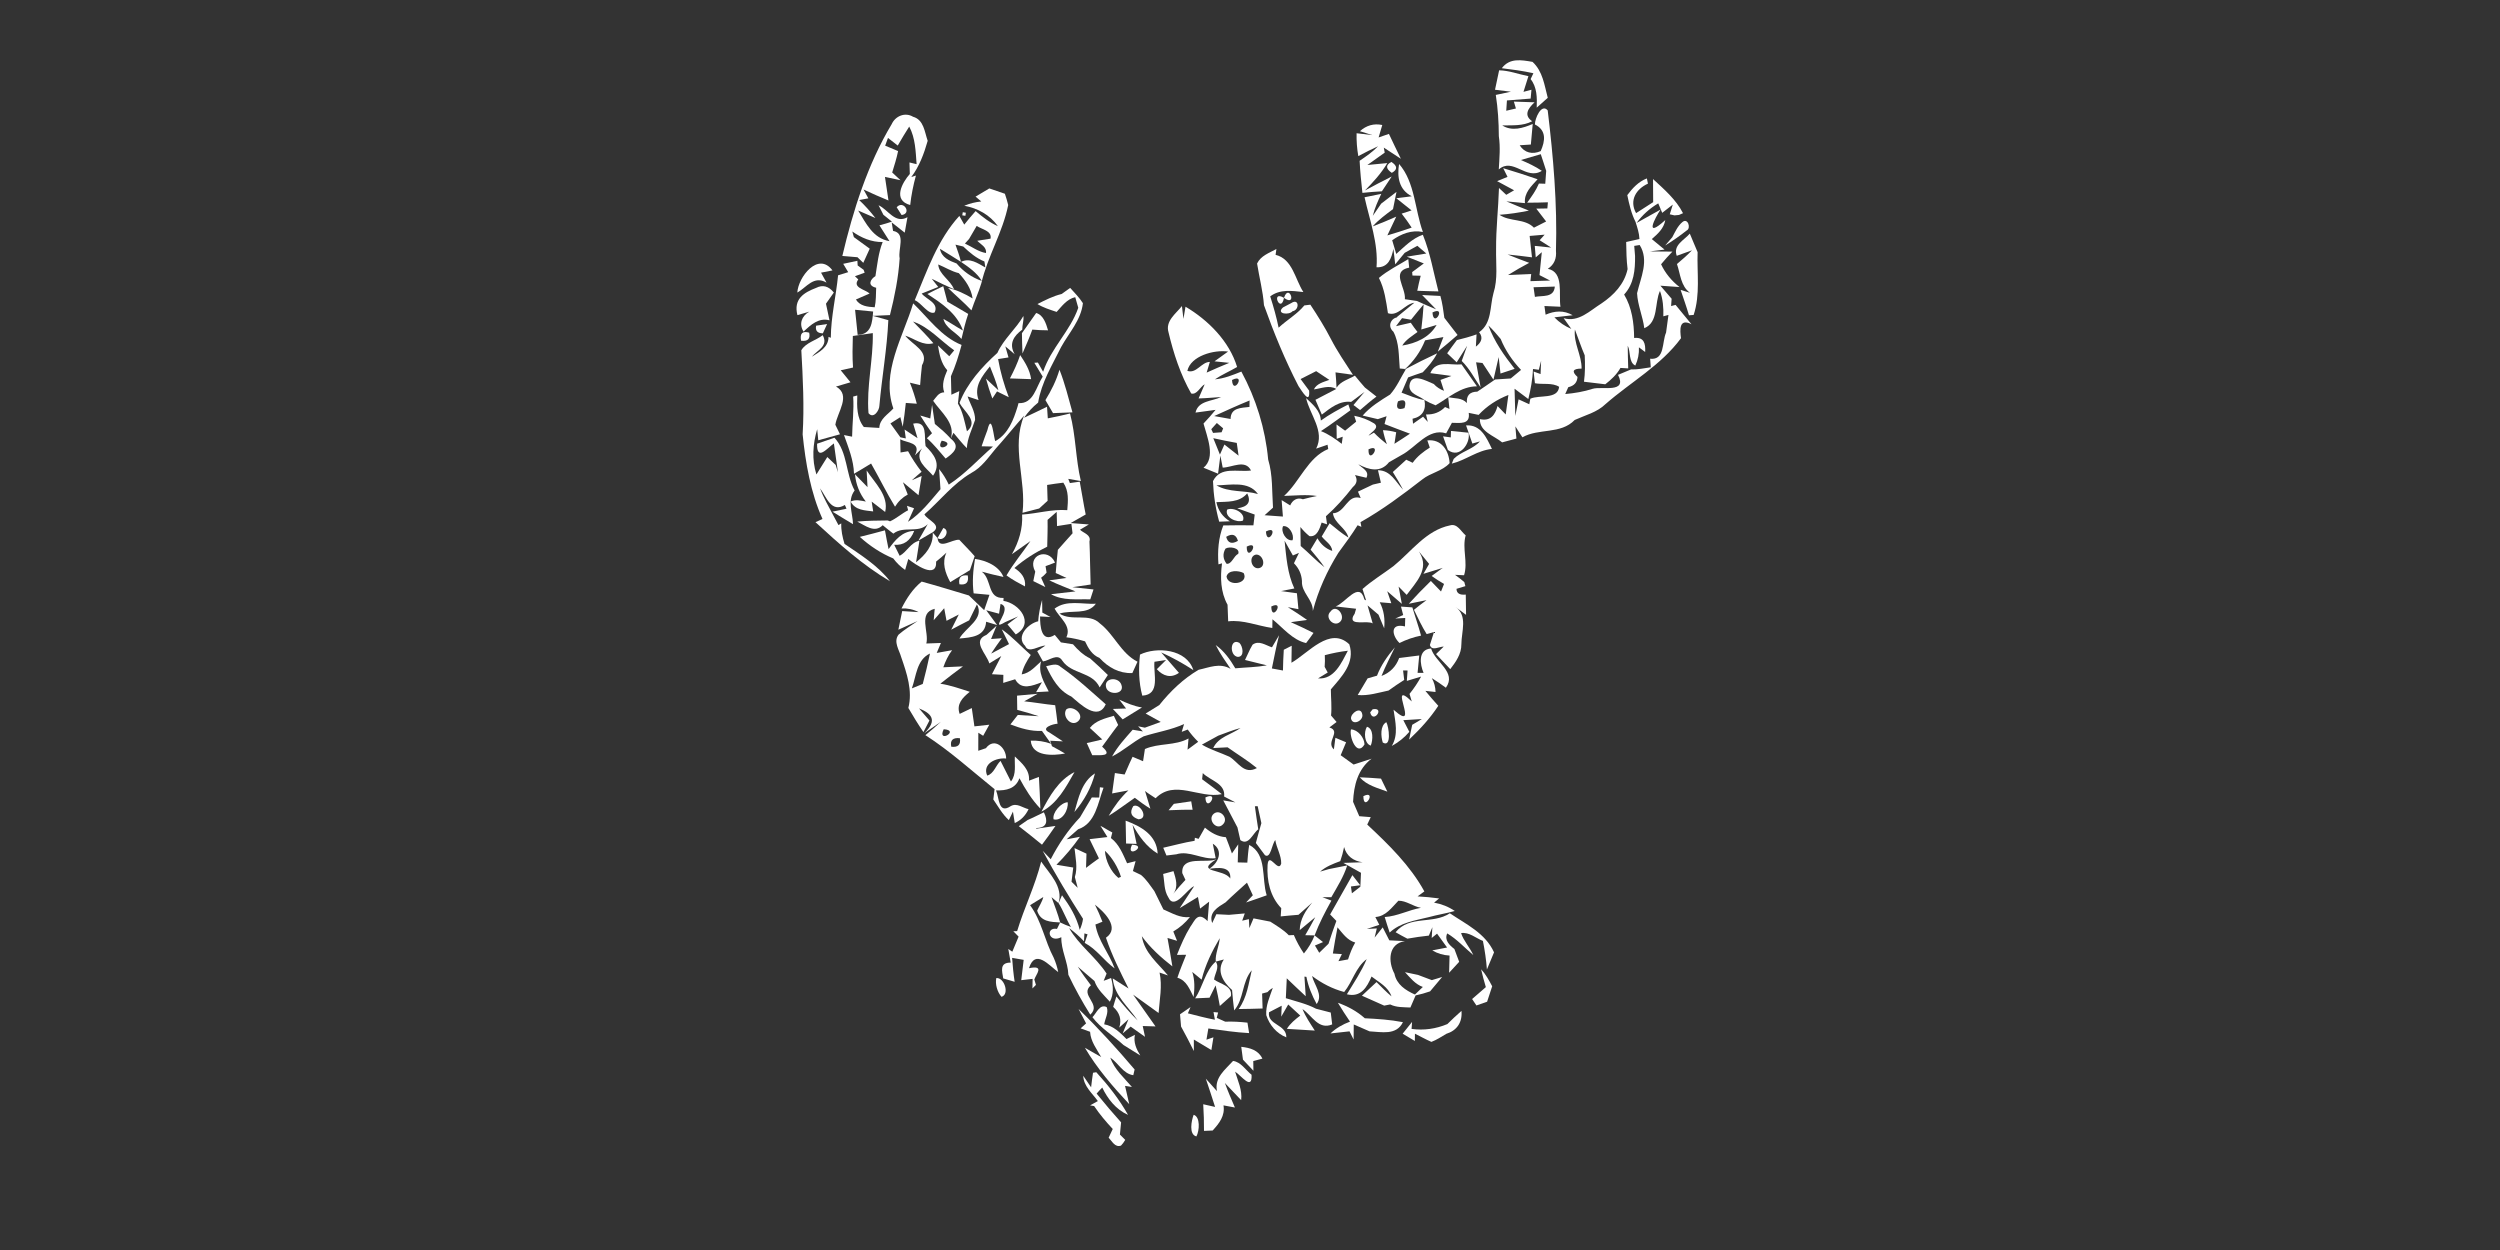 <?xml version="1.0" encoding="UTF-8" ?>
<!DOCTYPE svg PUBLIC "-//W3C//DTD SVG 1.1//EN" "http://www.w3.org/Graphics/SVG/1.1/DTD/svg11.dtd">
<svg width="512pt" height="256pt" viewBox="0 0 512 256" version="1.1" xmlns="http://www.w3.org/2000/svg">
<rect x="0" y="0" width="512" height="256" fill="#333333" stroke="none"/>
<g id="#ffffffff">
<path fill="#ffffff" opacity="1.00" d=" M 307.57 13.97 C 309.18 11.82 311.57 12.28 313.86 12.67 C 315.96 14.59 316.29 17.42 316.98 20.03 C 316.22 20.70 315.47 21.37 314.72 22.05 C 314.80 20.02 314.79 17.85 313.47 16.20 L 314.04 15.00 C 311.91 14.52 309.73 14.23 307.57 13.97 Z" />
<path fill="#ffffff" opacity="1.00" d=" M 307.02 14.40 C 309.07 14.44 311.02 15.21 313.02 15.60 C 312.69 16.67 312.34 17.74 312.01 18.81 L 313.64 18.38 C 313.60 18.83 313.52 19.74 313.48 20.19 C 311.85 20.33 310.24 20.46 308.62 20.57 C 308.58 21.09 308.51 22.15 308.48 22.68 C 308.97 22.57 309.96 22.34 310.46 22.22 L 310.04 20.81 L 314.28 20.95 C 312.88 22.25 312.04 23.63 313.79 24.83 C 311.88 25.84 309.73 25.63 307.66 25.69 C 309.66 26.95 311.90 26.24 313.90 25.39 C 313.81 26.44 313.61 28.55 313.52 29.60 C 312.95 29.64 311.81 29.71 311.23 29.75 C 312.23 31.34 313.88 31.67 315.53 30.95 C 316.48 28.84 316.74 26.69 314.35 25.49 C 314.32 24.30 315.69 21.08 316.97 22.61 C 318.12 32.14 318.95 41.75 318.66 51.36 C 318.81 52.89 318.33 54.19 316.99 55.05 C 320.35 55.73 319.18 60.26 319.58 62.82 C 318.76 62.78 317.12 62.71 316.30 62.67 L 316.54 64.45 C 318.39 63.64 320.29 63.51 322.08 64.56 C 321.15 64.67 319.27 64.88 318.34 64.99 C 319.32 66.02 320.50 66.81 321.81 67.36 L 320.23 65.16 C 323.30 66.07 325.61 63.62 327.97 62.15 C 330.51 60.44 332.67 58.19 333.33 55.11 C 333.10 53.26 333.07 51.41 333.04 49.56 C 333.72 49.40 335.08 49.10 335.76 48.95 C 335.71 47.74 335.32 46.59 334.96 45.45 C 334.09 43.72 333.66 41.84 333.27 39.96 C 334.34 38.53 335.56 37.20 337.28 36.54 L 337.50 37.61 C 335.07 38.71 333.62 41.05 335.07 43.65 C 336.23 42.90 337.39 42.14 338.57 41.40 C 338.55 39.82 338.54 38.24 338.54 36.67 C 340.82 38.78 343.24 40.84 344.68 43.66 L 343.86 44.02 L 342.93 44.11 L 341.97 43.89 L 342.59 41.90 C 342.05 42.32 340.97 43.17 340.42 43.59 C 340.22 43.10 339.81 42.14 339.61 41.65 C 337.84 42.69 336.36 44.03 335.17 45.66 C 336.40 44.97 338.86 43.60 340.10 42.91 C 338.94 44.59 336.63 49.08 341.05 45.07 C 340.77 46.77 339.52 47.90 338.29 48.96 C 338.94 49.50 340.25 50.58 340.90 51.12 C 340.14 51.21 338.62 51.39 337.86 51.49 C 339.41 51.50 340.95 51.50 342.51 51.53 C 341.70 52.36 340.93 53.23 340.19 54.12 C 341.04 55.96 342.36 57.54 343.97 58.79 C 342.99 58.72 341.03 58.58 340.05 58.51 C 340.62 59.18 341.78 60.51 342.35 61.18 C 342.32 61.55 342.27 62.31 342.24 62.68 L 343.16 62.44 C 344.22 63.78 345.35 65.07 346.42 66.41 C 343.83 65.09 344.04 67.59 344.27 69.26 C 340.17 74.84 333.96 78.25 328.82 82.75 C 327.07 84.46 324.66 85.03 322.50 86.01 C 319.61 89.01 315.16 87.65 311.79 89.56 C 311.29 88.82 310.82 88.06 310.35 87.32 C 310.40 87.94 310.51 89.19 310.56 89.82 C 309.83 90.02 308.37 90.41 307.64 90.60 C 305.98 89.21 303.01 88.44 303.08 85.83 C 305.30 86.34 306.20 84.94 306.70 83.15 L 308.37 84.88 C 308.55 83.55 308.73 82.22 308.92 80.89 C 306.60 81.80 304.51 83.14 302.82 84.97 C 302.13 84.84 301.45 84.70 300.79 84.55 C 301.17 87.02 298.99 86.60 297.35 86.59 C 296.96 87.32 296.57 88.04 296.17 88.75 C 292.54 87.57 289.99 91.66 287.04 93.19 C 286.18 93.69 285.32 94.18 284.46 94.67 C 282.75 96.86 280.33 96.25 278.18 95.08 C 278.96 95.88 280.53 96.47 279.84 97.85 C 279.25 97.71 278.09 97.43 277.50 97.29 C 278.05 98.22 277.91 99.05 277.06 99.75 C 275.39 101.89 273.59 103.93 271.55 105.73 C 271.60 106.14 271.72 106.97 271.78 107.38 L 270.67 107.02 C 270.30 108.17 269.75 110.05 268.17 109.80 C 267.48 109.24 266.87 108.62 266.32 107.93 C 266.34 109.22 266.36 110.52 266.38 111.82 C 268.04 113.22 269.53 114.83 271.25 116.17 C 270.40 114.89 269.37 113.75 268.41 112.57 C 268.87 111.79 269.34 111.02 269.81 110.24 C 270.55 111.54 271.57 112.40 272.85 112.83 C 272.74 111.51 271.41 110.83 270.69 109.87 C 271.09 109.19 271.90 107.85 272.30 107.17 C 273.54 108.19 274.78 109.24 276.16 110.10 C 275.64 108.06 273.29 107.24 272.98 105.12 C 275.56 105.04 275.86 101.12 278.67 102.00 C 278.53 101.67 278.25 101.02 278.11 100.69 C 279.13 100.22 280.16 99.74 281.17 99.24 C 281.58 99.14 282.40 98.96 282.81 98.86 C 282.66 98.23 282.36 96.95 282.21 96.31 C 284.80 96.30 285.82 98.68 287.35 100.29 C 286.70 99.05 286.00 97.85 285.25 96.67 C 286.16 95.82 287.07 94.98 288.00 94.15 C 288.33 94.31 288.99 94.62 289.31 94.78 C 290.23 93.48 291.48 92.51 292.82 91.67 L 292.32 90.20 C 295.21 89.86 296.74 92.30 296.88 94.85 C 295.38 96.51 292.98 96.82 291.27 98.20 C 287.22 101.34 283.10 104.42 278.63 106.94 L 278.81 107.90 L 278.04 107.57 C 276.83 109.52 275.45 111.36 274.10 113.21 C 271.79 116.91 269.98 120.89 268.87 125.12 C 268.92 122.76 266.48 121.35 266.64 118.99 C 266.55 117.59 266.01 116.38 265.00 115.35 C 265.34 114.64 265.68 113.93 266.03 113.23 L 264.78 113.76 C 264.35 113.00 263.50 111.49 263.08 110.74 C 263.43 114.05 263.65 117.45 265.08 120.52 C 264.40 120.65 263.04 120.92 262.35 121.05 C 263.17 121.16 264.80 121.39 265.61 121.50 C 265.69 122.32 265.84 123.95 265.92 124.76 C 265.38 124.66 264.29 124.46 263.75 124.35 C 265.08 125.19 266.40 126.05 267.69 126.96 C 266.86 127.07 265.19 127.30 264.36 127.42 C 265.92 128.13 267.48 128.83 269.01 129.62 C 268.52 130.33 268.01 131.02 267.49 131.70 C 264.68 131.06 262.76 128.57 260.60 126.83 L 260.57 128.61 C 257.56 128.19 254.60 126.88 251.53 127.25 C 251.49 126.12 251.44 124.98 251.40 123.85 C 249.96 121.26 249.89 118.24 250.27 115.37 L 249.54 115.58 C 249.34 112.87 249.52 110.17 250.53 107.61 C 252.58 107.58 254.64 107.55 256.70 107.59 C 256.77 107.04 256.90 105.93 256.96 105.38 C 256.07 105.06 254.28 104.42 253.39 104.10 C 255.60 103.81 256.28 102.79 255.43 101.04 C 253.82 102.96 251.33 102.72 249.11 102.84 C 249.47 104.55 250.39 105.86 251.88 106.76 C 251.33 106.78 250.24 106.82 249.69 106.84 C 248.94 104.13 248.52 101.34 248.42 98.53 C 249.97 95.43 253.44 96.74 256.21 96.36 C 255.03 94.01 252.37 95.73 250.41 95.77 C 250.29 95.15 250.05 93.92 249.93 93.30 C 249.81 94.23 249.57 96.08 249.46 97.01 C 248.71 96.70 247.22 96.10 246.48 95.79 C 249.04 93.70 247.20 89.45 246.48 86.74 C 247.34 85.84 248.16 84.91 248.95 83.94 C 247.92 84.08 245.87 84.36 244.84 84.50 C 245.39 82.02 248.27 82.20 250.09 81.31 C 248.55 81.41 247.01 81.56 245.47 81.60 C 245.78 80.88 246.41 79.43 246.72 78.70 C 245.78 79.21 245.13 80.93 243.95 80.58 C 241.75 76.71 240.33 72.36 239.31 68.05 C 238.63 65.74 240.81 64.26 242.06 62.68 L 242.37 65.31 C 242.48 64.68 242.69 63.43 242.79 62.81 C 247.44 65.56 251.76 69.88 253.36 75.16 C 251.86 76.04 250.25 76.72 248.81 77.69 C 250.70 77.53 252.48 76.81 254.23 76.10 C 257.24 81.67 259.14 87.79 259.72 94.11 C 260.69 97.30 260.48 100.68 260.71 103.97 C 260.13 104.48 259.56 105.00 258.99 105.52 C 260.24 105.61 261.49 105.70 262.74 105.79 C 262.67 104.95 262.54 103.27 262.48 102.42 C 263.06 102.78 263.65 103.14 264.23 103.51 C 264.68 102.43 265.69 101.80 266.84 102.25 C 267.78 101.99 268.74 101.77 269.71 101.58 C 267.59 101.23 265.19 101.51 262.98 101.56 C 266.21 98.63 267.85 93.67 272.02 91.96 L 271.88 91.08 C 271.29 91.28 270.13 91.68 269.55 91.88 C 271.38 88.32 268.24 84.92 267.49 81.53 C 268.82 82.80 270.43 84.10 270.51 86.13 C 272.28 84.86 274.20 83.82 276.14 82.83 L 276.55 84.04 C 274.54 85.44 272.60 86.96 270.53 88.29 C 272.09 88.91 273.47 89.87 274.79 90.90 L 274.99 89.44 L 273.76 89.87 C 273.75 89.13 273.73 87.66 273.72 86.93 L 275.48 88.20 C 276.05 87.74 277.18 86.82 277.74 86.36 L 277.35 85.15 C 278.83 85.43 280.19 85.96 281.43 86.72 C 282.67 87.64 280.71 88.55 280.27 89.24 L 281.38 88.60 C 282.20 89.46 283.10 90.24 284.04 90.97 C 283.69 90.03 283.42 89.07 283.23 88.10 C 284.14 88.13 285.05 88.28 285.94 88.53 C 285.85 89.12 285.67 90.30 285.58 90.89 C 286.64 90.21 287.71 89.53 288.76 88.82 C 287.01 88.20 285.29 87.49 283.55 86.84 C 283.65 86.44 283.86 85.64 283.97 85.24 L 282.18 85.84 L 279.07 85.11 C 280.64 83.29 282.68 82.05 284.69 80.80 C 286.07 79.26 286.87 77.33 287.94 75.58 L 286.67 75.47 C 286.44 72.93 286.60 70.25 285.37 67.94 C 283.75 66.54 285.41 64.33 287.14 65.16 C 286.83 65.57 286.21 66.39 285.90 66.80 C 286.91 66.57 287.92 66.33 288.93 66.10 C 289.36 66.75 289.82 67.38 290.31 67.99 C 289.20 68.82 287.92 69.56 287.18 70.77 C 289.98 70.32 292.74 69.12 294.22 66.55 L 291.08 67.48 C 291.30 65.77 291.45 64.06 291.56 62.34 C 290.68 63.38 289.82 64.42 288.98 65.48 C 288.52 65.40 287.60 65.24 287.14 65.16 L 286.04 64.97 C 286.95 64.23 288.75 62.74 289.66 62.00 C 287.74 62.22 286.32 64.89 284.25 64.14 C 283.87 61.68 283.55 59.17 282.40 56.92 C 284.22 55.37 286.39 54.32 288.42 53.07 C 288.46 53.50 288.55 54.37 288.60 54.81 C 284.77 55.57 287.95 58.84 287.72 61.28 C 288.34 61.37 289.58 61.55 290.20 61.64 C 291.49 62.23 292.79 62.81 294.11 63.35 C 293.40 62.62 291.97 61.15 291.25 60.42 C 292.19 60.46 294.05 60.56 294.99 60.61 C 295.40 62.07 295.60 63.59 295.80 65.09 C 296.71 66.25 297.61 67.43 298.51 68.60 C 297.19 69.77 295.82 70.90 294.46 72.02 L 295.61 69.03 C 294.67 69.19 292.80 69.53 291.86 69.70 C 290.93 72.02 289.51 74.02 287.62 75.71 C 289.82 74.54 292.05 73.42 294.32 72.36 C 293.59 73.83 292.50 75.07 291.38 76.25 C 290.37 76.58 289.37 76.93 288.38 77.30 C 287.94 78.34 287.47 79.38 287.04 80.42 C 288.58 80.98 290.08 81.67 291.72 81.92 C 292.13 83.91 291.35 85.32 289.29 85.76 C 289.31 86.02 289.36 86.52 289.39 86.78 C 289.90 86.42 290.93 85.70 291.45 85.34 C 291.69 85.61 292.17 86.14 292.41 86.41 C 292.32 86.03 292.14 85.26 292.05 84.88 C 293.61 84.94 294.91 84.43 295.95 83.36 L 296.85 83.75 C 296.78 83.15 296.66 81.95 296.59 81.36 C 297.90 81.62 299.43 81.43 300.42 82.54 C 300.29 81.01 301.00 80.23 302.55 80.21 C 303.77 79.38 305.00 78.57 306.20 77.72 C 307.27 77.66 308.33 77.59 309.40 77.51 C 310.10 76.92 310.80 76.34 311.51 75.76 C 309.76 73.91 308.30 71.79 307.34 69.42 C 306.53 68.47 305.73 67.50 304.82 66.66 C 306.03 69.94 308.05 72.82 310.20 75.54 C 309.48 75.78 308.02 76.26 307.30 76.50 C 307.17 75.38 307.05 74.25 306.93 73.13 C 306.56 74.67 306.21 76.22 305.86 77.76 C 305.10 76.62 304.36 75.48 303.61 74.34 C 303.28 74.31 302.63 74.24 302.30 74.20 C 302.54 75.49 303.00 78.06 303.23 79.35 C 301.98 77.51 300.96 75.49 299.36 73.92 C 299.72 72.88 300.12 71.85 300.47 70.81 C 299.76 71.94 299.05 73.07 298.33 74.20 C 297.84 73.74 296.86 72.81 296.38 72.35 C 297.01 71.42 297.71 70.56 298.37 69.65 C 299.73 69.33 301.08 68.95 302.40 68.48 C 302.37 69.11 302.29 70.36 302.26 70.99 C 303.33 70.18 303.84 69.18 302.92 68.04 C 305.58 66.18 305.09 62.81 305.86 60.04 C 306.80 57.10 306.34 54.04 306.40 51.02 C 306.37 46.84 306.86 42.68 306.99 38.50 C 307.48 38.97 307.98 39.43 308.48 39.90 C 308.88 39.67 309.69 39.20 310.09 38.97 C 309.22 38.50 307.48 37.56 306.61 37.10 L 308.74 36.22 C 308.52 35.78 308.07 34.89 307.85 34.44 C 310.21 35.15 312.56 35.90 314.90 36.71 C 313.63 38.12 312.09 39.50 312.31 41.60 C 311.36 41.51 309.46 41.33 308.51 41.24 C 310.03 41.90 311.57 42.53 313.12 43.13 C 311.13 43.55 309.11 43.84 307.09 43.99 C 309.24 45.47 312.26 44.69 314.15 46.63 C 314.78 46.31 316.02 45.68 316.65 45.36 C 316.14 44.70 315.13 43.39 314.63 42.73 L 316.90 42.69 C 316.92 42.37 316.98 41.74 317.01 41.43 C 315.59 41.49 314.17 41.51 312.76 41.51 C 313.66 40.27 314.57 39.02 315.17 37.59 C 315.49 37.60 316.14 37.62 316.47 37.63 C 316.52 36.97 316.61 35.65 316.66 34.99 C 316.27 33.85 315.95 32.70 315.55 31.58 C 314.53 31.87 312.49 32.47 311.47 32.77 C 312.94 33.39 314.44 34.08 315.77 34.99 C 312.55 37.01 309.86 32.14 306.95 34.70 C 307.08 32.43 307.30 30.14 306.96 27.88 C 306.95 25.05 306.77 22.23 306.34 19.44 C 307.11 19.27 308.66 18.94 309.44 18.78 C 308.62 18.68 306.99 18.48 306.18 18.38 C 306.39 17.38 306.81 15.39 307.02 14.40 M 316.04 39.12 C 316.58 39.81 316.58 39.81 316.04 39.12 M 313.75 52.70 C 312.09 52.48 310.42 52.29 308.76 52.12 C 310.22 52.73 311.70 53.27 313.18 53.83 C 311.70 54.61 310.26 55.44 308.84 56.33 C 310.03 56.28 312.40 56.17 313.59 56.12 C 313.55 56.49 313.47 57.21 313.43 57.58 C 314.77 57.54 316.11 57.50 317.46 57.46 C 316.92 57.18 315.84 56.62 315.29 56.34 C 315.44 54.77 315.60 53.21 315.76 51.65 L 314.52 52.71 C 314.47 52.12 314.37 50.95 314.32 50.36 C 315.16 50.45 316.83 50.61 317.67 50.70 L 315.32 49.20 L 316.34 48.06 L 313.27 48.32 C 313.43 49.78 313.59 51.24 313.75 52.70 M 334.69 50.36 L 334.86 52.42 C 334.89 55.25 334.65 58.13 332.62 60.32 C 334.23 63.01 334.64 66.13 334.67 69.22 C 336.70 68.99 337.03 70.37 336.93 72.09 L 335.65 71.13 C 335.71 72.45 335.46 73.69 334.91 74.87 C 333.50 74.17 333.99 72.03 333.36 70.80 C 333.36 72.35 333.42 73.90 333.46 75.45 C 333.06 75.42 332.27 75.37 331.87 75.35 C 331.11 76.70 329.97 77.76 328.76 78.70 C 327.67 78.57 325.49 78.31 324.40 78.18 C 324.64 76.38 324.64 74.57 324.55 72.77 C 323.80 71.04 323.22 69.24 322.54 67.49 C 322.23 70.28 323.94 72.71 323.91 75.49 C 322.10 75.49 321.82 76.06 323.07 77.20 C 323.02 78.32 322.39 79.02 321.18 79.30 C 321.03 79.65 320.72 80.35 320.56 80.70 C 322.47 80.53 324.38 80.21 326.20 79.62 C 328.10 79.06 333.33 80.61 331.37 76.77 C 332.04 76.49 333.37 75.94 334.03 75.66 C 335.39 75.71 336.73 75.41 338.08 75.22 C 338.05 74.78 337.98 73.91 337.95 73.47 C 341.01 73.80 340.34 70.06 341.21 68.12 C 341.36 66.92 341.53 65.71 341.70 64.50 L 340.65 64.78 C 340.71 63.02 340.57 61.25 339.96 59.58 C 338.80 62.06 339.72 65.99 336.75 67.22 C 336.45 64.79 335.39 62.49 335.27 60.05 C 336.02 56.84 337.78 53.34 335.81 50.18 C 335.53 50.22 334.97 50.31 334.69 50.36 M 314.07 58.83 C 314.14 59.32 314.28 60.31 314.35 60.80 C 315.93 60.48 318.23 61.03 318.43 58.69 C 316.98 58.72 315.52 58.77 314.07 58.83 M 293.37 63.99 C 293.58 67.37 296.34 62.50 293.37 63.99 M 294.30 66.21 C 294.83 66.89 294.83 66.89 294.30 66.21 M 312.23 67.20 C 312.80 67.79 312.80 67.79 312.23 67.20 M 243.17 75.95 C 245.02 76.60 246.05 74.12 247.78 74.12 C 247.61 74.67 247.29 75.76 247.12 76.31 C 248.64 75.60 250.20 74.96 251.76 74.31 C 251.00 74.23 249.48 74.08 248.73 74.00 C 249.42 73.50 250.82 72.50 251.51 72.00 C 248.64 71.58 243.86 72.89 243.17 75.95 M 315.15 75.73 C 314.85 75.69 314.26 75.61 313.96 75.57 C 313.87 77.65 313.50 79.70 313.00 81.72 C 312.06 81.01 311.12 80.30 310.18 79.61 C 310.23 81.46 310.27 83.32 310.34 85.18 C 310.56 84.05 310.78 82.92 311.01 81.79 C 311.55 82.04 312.65 82.54 313.20 82.79 C 313.25 82.51 313.36 81.94 313.41 81.66 C 315.24 80.81 319.05 81.86 319.31 79.22 C 317.90 78.32 315.94 78.79 314.35 78.49 L 314.09 76.09 L 315.51 76.61 C 315.54 75.93 315.59 74.56 315.62 73.88 C 315.50 74.34 315.27 75.26 315.15 75.73 M 252.32 77.82 C 252.49 81.17 255.34 76.30 252.32 77.82 M 248.66 85.21 C 249.77 85.42 250.90 85.62 252.02 85.81 C 252.06 83.48 254.15 83.55 255.89 83.34 C 255.89 83.01 255.90 82.35 255.91 82.02 C 253.46 83.02 251.06 84.12 248.66 85.21 M 286.31 82.19 C 285.82 83.59 286.27 84.06 287.64 83.58 C 288.10 82.12 287.66 81.66 286.31 82.19 M 256.22 85.21 C 256.80 85.81 256.80 85.81 256.22 85.21 M 248.07 87.90 L 248.43 88.66 C 248.87 88.63 249.74 88.56 250.18 88.53 L 250.50 87.72 C 250.17 87.45 249.53 86.90 249.21 86.63 C 248.92 86.95 248.35 87.58 248.07 87.90 M 248.48 89.74 C 248.94 90.85 249.40 91.97 249.84 93.10 C 250.07 92.59 250.53 91.55 250.76 91.04 C 251.72 91.81 252.69 92.57 253.66 93.32 C 253.57 92.67 253.38 91.36 253.29 90.71 C 251.68 90.42 250.07 90.10 248.48 89.74 M 280.27 92.02 C 280.15 95.43 283.28 90.64 280.27 92.02 M 249.13 99.40 C 251.69 100.92 254.84 100.35 257.63 101.18 C 255.68 98.43 251.97 99.36 249.13 99.40 M 279.01 102.30 C 279.73 102.77 279.73 102.77 279.01 102.30 M 262.77 107.76 C 262.23 108.89 263.41 110.87 264.71 110.64 C 265.13 109.54 264.03 107.56 262.77 107.76 M 259.26 108.85 C 259.48 112.20 262.20 107.33 259.26 108.85 M 251.12 109.94 C 251.46 111.23 252.27 111.50 253.53 110.77 C 253.16 109.47 252.36 109.19 251.12 109.94 M 250.98 112.36 C 250.37 113.42 250.45 114.46 251.21 115.47 C 252.29 115.56 252.64 113.88 253.59 113.42 C 254.04 112.17 251.74 111.85 250.98 112.36 M 255.33 111.94 C 255.30 115.42 258.32 110.48 255.33 111.94 M 257.83 116.36 C 259.45 116.03 258.62 113.40 257.17 113.59 C 255.62 113.98 256.28 116.63 257.83 116.36 M 251.19 118.08 C 251.51 120.27 255.84 119.55 254.70 117.36 C 253.68 116.82 251.53 116.67 251.19 118.08 M 252.18 124.29 C 252.80 124.89 252.80 124.89 252.18 124.29 M 260.36 124.21 C 260.40 127.63 263.29 122.76 260.36 124.21 Z" />
<path fill="#ffffff" opacity="1.00" d=" M 182.62 25.42 C 183.38 23.75 185.36 22.93 186.99 23.91 C 189.21 24.53 189.35 27.03 189.99 28.84 C 189.24 31.47 188.29 34.06 186.63 36.26 L 187.58 35.95 C 187.04 37.93 186.63 39.95 186.41 41.99 C 182.76 41.01 184.77 37.40 186.33 35.63 C 186.31 35.04 186.28 33.86 186.26 33.27 L 187.72 33.62 C 187.52 31.01 187.48 28.29 186.21 25.92 C 185.40 27.20 184.61 28.49 183.86 29.81 C 183.36 29.42 182.36 28.64 181.86 28.25 L 181.28 29.83 C 181.94 30.10 183.27 30.66 183.93 30.94 C 183.63 32.43 183.16 33.88 182.72 35.33 C 183.15 35.73 184.01 36.52 184.43 36.91 C 183.64 36.74 182.04 36.40 181.24 36.23 C 181.49 37.84 181.73 39.45 181.96 41.06 C 180.24 40.35 178.53 39.61 176.85 38.81 L 177.84 40.62 L 175.96 40.97 C 177.16 42.11 178.27 43.34 179.28 44.65 C 178.40 44.27 176.64 43.50 175.75 43.12 C 177.36 45.72 178.77 48.81 182.17 49.39 C 181.65 48.59 180.62 46.97 180.11 46.16 L 180.27 46.10 C 181.08 45.89 181.88 45.66 182.67 45.39 L 180.92 43.99 L 179.93 42.04 C 181.85 42.88 183.30 45.93 185.85 44.48 L 185.29 47.65 L 182.62 45.55 C 182.69 45.98 182.83 46.86 182.90 47.29 C 185.61 47.77 183.86 51.04 184.25 52.91 C 184.00 56.85 183.22 60.72 182.26 64.53 C 181.08 64.57 179.91 64.62 178.74 64.69 C 179.54 64.91 181.13 65.35 181.93 65.57 C 181.67 71.44 180.61 77.22 180.10 83.07 C 180.10 84.03 178.90 85.88 177.87 84.62 C 177.43 79.14 178.85 73.72 178.75 68.22 C 177.73 68.37 175.68 68.66 174.66 68.81 C 174.60 70.96 174.54 73.12 174.70 75.27 C 174.07 75.41 172.81 75.69 172.18 75.83 C 172.68 76.44 173.68 77.67 174.18 78.29 C 173.43 78.51 171.95 78.95 171.21 79.17 C 174.38 80.92 171.46 84.45 171.08 86.99 C 171.32 87.48 171.79 88.46 172.03 88.94 C 170.55 89.36 169.06 89.76 167.58 90.17 L 167.36 87.90 C 166.46 90.95 166.24 94.10 167.20 97.17 C 167.93 95.97 168.67 94.78 169.43 93.60 C 169.86 94.00 170.72 94.82 171.15 95.23 C 171.26 95.60 171.49 96.35 171.60 96.72 C 171.37 94.74 171.02 92.78 170.78 90.81 C 169.34 91.86 167.26 94.52 167.34 90.87 C 168.53 90.47 169.72 90.07 170.90 89.65 C 173.65 92.66 173.15 97.00 175.03 100.45 C 173.45 102.51 174.63 105.03 174.70 107.35 C 173.29 106.52 171.88 105.65 170.49 104.79 C 171.21 104.64 172.64 104.34 173.36 104.18 L 173.03 103.42 C 170.21 105.10 169.27 101.79 167.95 100.01 C 168.65 101.95 169.71 103.71 170.65 105.54 C 170.92 106.04 171.45 107.04 171.72 107.54 L 172.29 107.19 C 172.24 108.63 172.54 110.03 172.96 111.39 C 176.26 113.63 179.84 115.87 182.28 119.05 C 176.65 115.72 171.81 111.35 167.01 106.94 L 168.45 106.29 C 166.01 100.87 164.98 94.84 164.38 88.96 C 164.73 83.21 164.43 77.47 164.11 71.73 C 165.04 70.15 167.11 69.74 168.49 68.64 C 169.74 70.91 167.33 71.74 166.26 73.06 C 167.79 72.08 169.68 71.14 169.68 68.99 L 170.15 69.18 C 170.18 64.86 171.22 60.66 171.64 56.38 C 172.16 56.22 173.20 55.90 173.71 55.74 C 173.46 55.31 172.95 54.45 172.69 54.03 C 173.42 53.87 174.86 53.56 175.59 53.41 L 175.65 54.37 C 175.95 54.59 176.57 55.04 176.87 55.26 L 177.08 55.85 C 176.58 56.03 175.59 56.39 175.09 56.57 C 175.26 56.74 175.61 57.06 175.78 57.23 C 174.50 58.92 177.17 59.26 178.10 60.11 C 177.40 60.42 175.99 61.03 175.29 61.34 C 176.12 62.70 177.69 62.84 179.14 62.93 C 179.43 61.62 179.38 60.26 179.44 58.93 C 177.54 58.50 178.27 57.16 179.29 56.55 C 179.67 54.20 179.88 51.81 180.77 49.57 C 178.48 49.61 176.39 48.70 174.55 47.41 L 174.87 48.56 C 175.95 49.35 177.03 50.14 178.12 50.93 C 177.68 51.90 177.24 52.86 176.80 53.83 C 176.50 53.54 175.91 52.96 175.61 52.68 C 174.58 52.59 173.53 52.51 172.51 52.42 C 174.72 43.07 177.66 33.71 182.62 25.42 M 183.21 27.29 C 183.82 27.92 183.82 27.92 183.21 27.29 M 174.16 50.41 C 174.81 51.06 174.81 51.06 174.16 50.41 M 175.12 63.44 C 175.31 65.15 175.47 66.87 175.65 68.58 C 178.48 68.51 178.64 66.00 178.82 63.80 C 177.89 63.71 176.04 63.53 175.12 63.44 Z" />
<path fill="#ffffff" opacity="1.00" d=" M 278.51 26.87 C 279.84 25.67 281.37 25.24 283.09 25.60 C 282.90 26.24 282.53 27.51 282.34 28.15 C 283.04 27.91 283.74 27.66 284.45 27.42 C 285.24 29.13 286.08 30.81 286.90 32.52 C 286.03 31.95 284.28 30.81 283.40 30.23 C 283.45 30.49 283.54 31.00 283.59 31.26 C 282.40 32.10 281.21 32.94 280.04 33.79 C 281.06 33.69 283.10 33.50 284.12 33.40 C 282.88 35.50 281.24 37.29 279.54 39.01 C 281.35 38.03 283.18 37.07 285.02 36.15 C 284.51 36.90 283.51 38.42 283.01 39.18 C 281.67 39.25 280.34 39.36 279.02 39.50 C 278.78 37.31 278.56 35.13 278.45 32.93 C 279.78 32.03 281.11 31.11 282.23 29.95 C 280.86 30.58 279.51 31.25 278.18 31.97 C 277.91 30.43 277.79 28.87 277.83 27.29 C 278.64 27.39 280.25 27.57 281.06 27.67 C 280.42 27.47 279.15 27.07 278.51 26.87 Z" />
<path fill="#ffffff" opacity="1.00" d=" M 286.11 32.73 C 286.85 33.34 286.85 33.34 286.11 32.73 Z" />
<path fill="#ffffff" opacity="1.00" d=" M 285.04 35.40 C 283.78 34.55 283.76 33.80 284.95 33.16 C 286.22 33.98 286.25 34.73 285.04 35.40 Z" />
<path fill="#ffffff" opacity="1.00" d=" M 286.53 33.58 C 289.81 37.34 289.74 42.93 291.41 47.51 C 289.11 47.04 286.98 47.89 285.12 49.20 C 285.33 49.90 285.74 51.31 285.95 52.01 C 287.63 50.52 289.22 48.83 291.40 48.08 C 292.92 51.81 293.58 55.80 294.59 59.68 C 293.14 59.62 291.70 59.64 290.26 59.55 C 290.46 58.52 290.69 57.49 290.96 56.47 C 290.54 56.46 289.69 56.44 289.27 56.43 C 289.26 56.26 289.22 55.90 289.21 55.72 C 289.81 55.28 291.00 54.39 291.60 53.95 C 290.73 53.60 288.99 52.92 288.12 52.57 C 289.12 52.41 291.11 52.08 292.11 51.92 C 291.65 51.53 290.73 50.74 290.27 50.34 C 289.62 50.70 288.33 51.42 287.68 51.78 C 287.19 52.37 286.22 53.55 285.74 54.14 C 285.64 53.35 285.46 51.76 285.37 50.96 C 284.97 52.92 284.33 54.84 281.91 54.74 C 282.30 49.80 280.51 45.14 279.46 40.40 C 280.60 40.17 281.74 39.94 282.89 39.70 C 282.20 41.16 281.53 42.63 281.15 44.20 C 281.58 43.58 282.44 42.33 282.86 41.71 C 283.91 40.91 284.95 40.11 286.00 39.30 C 285.75 40.47 285.51 41.65 285.29 42.83 C 283.82 43.92 282.34 45.01 281.11 46.37 C 282.74 45.75 284.36 45.09 285.95 44.37 C 285.50 45.33 284.59 47.25 284.13 48.21 C 285.80 47.72 287.46 47.19 289.11 46.61 C 288.47 45.63 287.78 44.68 287.06 43.75 C 287.57 43.59 288.58 43.26 289.09 43.09 C 288.31 42.47 286.75 41.22 285.96 40.60 L 289.13 40.20 C 286.50 38.86 286.10 36.25 286.53 33.58 Z" />
<path fill="#ffffff" opacity="1.00" d=" M 199.79 40.27 C 200.72 39.71 201.66 39.15 202.61 38.59 C 203.66 38.96 204.73 39.32 205.80 39.68 C 206.06 40.44 206.29 41.21 206.48 41.99 C 205.37 47.56 202.27 52.49 200.98 58.00 C 200.42 59.89 199.56 61.68 198.95 63.56 C 197.43 61.95 195.73 60.52 194.15 58.97 C 195.95 59.38 197.61 60.17 199.19 61.12 C 198.89 59.06 197.73 57.42 196.36 55.94 C 194.86 55.58 193.56 54.74 192.15 54.16 C 192.28 56.22 194.69 57.37 195.37 59.24 C 193.83 58.57 192.31 57.85 190.82 57.09 L 192.15 58.77 C 191.02 59.22 189.89 59.67 188.76 60.12 C 189.74 61.35 192.32 62.03 191.42 63.98 C 190.16 64.59 188.69 61.98 187.34 61.48 C 189.86 55.46 191.99 49.14 196.47 44.22 C 196.72 44.66 197.23 45.55 197.48 46.00 C 198.23 45.05 199.00 44.13 199.81 43.23 C 201.21 44.42 202.67 45.58 204.37 46.32 C 202.75 44.03 200.21 42.62 197.48 42.14 C 198.60 41.67 199.76 41.38 200.97 41.26 L 199.79 40.27 M 198.47 48.93 L 197.62 49.88 C 199.04 50.52 200.36 51.57 201.93 51.82 C 202.10 50.59 200.86 50.06 200.14 49.31 C 200.82 49.20 202.18 48.99 202.86 48.88 C 203.21 47.25 201.01 46.98 200.03 46.26 C 199.64 46.93 198.86 48.26 198.47 48.93 M 195.68 50.10 C 196.09 51.26 196.51 52.42 196.81 53.63 C 198.64 52.73 200.24 53.92 201.80 54.78 L 201.61 53.55 C 199.93 52.88 198.57 51.71 197.28 50.49 C 196.88 50.39 196.08 50.20 195.68 50.10 M 192.50 50.95 C 192.83 52.74 194.39 53.40 195.91 53.96 C 197.28 55.60 199.05 56.84 201.08 57.54 C 200.05 55.85 198.41 54.72 196.81 53.63 C 195.37 52.73 193.95 51.82 192.50 50.95 Z" />
<path fill="#ffffff" opacity="1.00" d=" M 183.64 42.45 C 185.00 40.87 186.84 43.74 184.65 44.04 C 184.40 43.64 183.90 42.85 183.64 42.45 Z" />
<path fill="#ffffff" opacity="1.00" d=" M 197.18 43.46 L 197.81 43.57 L 197.71 44.20 L 197.07 44.10 L 197.18 43.46 Z" />
<path fill="#ffffff" opacity="1.00" d=" M 180.27 46.10 C 179.66 45.47 179.66 45.47 180.27 46.10 Z" />
<path fill="#ffffff" opacity="1.00" d=" M 344.58 45.46 C 345.69 44.55 346.37 46.78 345.43 47.20 C 344.03 48.32 342.54 49.34 341.02 50.28 C 341.38 49.85 342.11 49.01 342.48 48.59 C 343.07 47.49 343.58 46.28 344.58 45.46 Z" />
<path fill="#ffffff" opacity="1.00" d=" M 346.07 47.84 C 346.62 49.09 347.11 50.38 347.67 51.64 C 347.52 55.93 348.24 60.33 346.86 64.50 L 345.90 64.57 C 345.39 62.82 344.77 61.09 344.19 59.37 L 346.10 59.96 C 344.19 58.56 344.15 56.13 343.44 54.07 C 344.51 53.19 345.55 52.26 346.52 51.26 C 345.74 51.54 344.18 52.11 343.40 52.39 C 342.59 50.19 344.93 49.19 346.07 47.84 M 345.19 56.01 C 345.85 56.65 345.85 56.65 345.19 56.01 Z" />
<path fill="#ffffff" opacity="1.00" d=" M 257.45 53.97 C 258.20 52.37 259.97 51.79 261.41 50.99 L 261.24 52.19 C 264.73 53.04 265.23 57.21 266.93 59.81 C 264.60 59.56 262.14 59.18 260.14 60.70 C 260.81 62.80 261.42 64.94 261.86 67.11 C 263.56 65.52 265.64 64.36 267.13 62.55 C 267.44 62.51 268.05 62.43 268.36 62.40 C 269.86 64.67 271.30 66.97 272.55 69.39 C 273.87 71.96 275.52 74.34 277.08 76.76 C 276.19 76.64 274.40 76.39 273.51 76.26 C 273.60 77.30 273.68 78.35 273.72 79.40 C 274.58 78.07 276.19 77.69 277.48 76.93 C 278.14 77.75 278.82 78.56 279.53 79.36 C 280.13 79.82 281.31 80.75 281.90 81.22 C 280.73 82.08 279.65 83.04 278.54 83.98 L 277.19 82.95 C 277.75 82.28 278.88 80.94 279.45 80.27 C 278.77 80.78 277.40 81.80 276.71 82.31 C 274.33 82.01 272.47 83.56 270.71 84.91 C 270.38 84.15 269.73 82.64 269.40 81.88 C 270.81 81.13 272.24 80.39 273.67 79.66 C 272.21 78.79 270.60 79.56 269.08 79.75 C 269.68 78.53 271.09 78.23 272.25 77.80 C 271.57 77.35 270.22 76.46 269.55 76.01 C 268.48 76.55 267.41 77.09 266.36 77.63 C 266.80 78.22 267.67 79.41 268.11 80.00 C 268.33 82.98 266.67 80.15 265.93 79.07 C 263.16 73.73 260.88 68.15 258.86 62.50 C 258.65 59.61 257.90 56.82 257.45 53.97 M 277.23 79.28 C 277.87 79.87 277.87 79.87 277.23 79.28 Z" />
<path fill="#ffffff" opacity="1.00" d=" M 163.29 59.92 C 163.46 56.76 167.57 51.45 170.49 55.38 L 168.15 55.84 C 168.43 56.35 168.99 57.37 169.27 57.88 C 166.64 56.35 165.19 58.86 163.29 59.92 Z" />
<path fill="#ffffff" opacity="1.00" d=" M 167.16 58.95 C 168.50 58.27 169.70 58.59 170.77 59.91 C 170.37 60.48 169.56 61.63 169.16 62.20 C 169.34 63.05 169.70 64.75 169.88 65.60 C 167.66 65.01 166.05 66.52 164.57 67.92 C 163.57 66.36 164.19 64.70 165.74 63.83 C 165.13 64.01 163.92 64.37 163.31 64.54 C 162.48 61.24 164.60 59.93 167.16 58.95 Z" />
<path fill="#ffffff" opacity="1.00" d=" M 189.92 60.21 C 190.99 59.65 192.08 59.12 193.18 58.61 C 193.48 59.67 193.75 60.73 194.02 61.79 C 195.46 62.59 196.86 63.47 198.29 64.29 C 197.72 65.97 197.30 67.69 196.91 69.42 C 195.75 68.03 193.66 67.20 193.21 65.32 C 194.58 66.05 195.85 66.94 197.22 67.70 C 195.98 64.18 192.88 62.14 189.92 60.21 Z" />
<path fill="#ffffff" opacity="1.00" d=" M 217.42 60.21 C 217.86 59.90 218.74 59.28 219.17 58.96 C 220.08 59.97 221.05 60.94 221.78 62.09 C 221.40 65.54 218.92 68.17 217.31 71.09 C 215.50 74.77 213.27 78.34 212.61 82.45 C 211.50 83.34 210.54 84.38 209.73 85.55 C 211.30 84.82 212.87 84.07 214.43 83.30 C 214.47 83.90 214.55 85.09 214.59 85.68 C 216.11 85.39 217.63 85.06 219.14 84.68 C 220.35 89.22 220.27 93.96 221.36 98.52 C 220.72 98.41 219.42 98.18 218.78 98.07 L 219.11 98.93 C 219.61 98.86 220.62 98.72 221.13 98.65 C 221.56 100.88 221.89 103.13 222.35 105.37 C 221.31 105.94 220.29 106.52 219.27 107.12 C 220.21 107.19 222.07 107.34 223.00 107.41 C 222.39 107.76 221.78 108.12 221.18 108.49 C 221.94 109.21 223.50 109.51 223.12 110.89 C 223.25 113.83 223.25 116.77 223.36 119.71 C 222.42 119.85 220.55 120.12 219.61 120.26 C 220.70 120.37 222.87 120.61 223.95 120.72 C 223.78 121.23 223.45 122.24 223.29 122.75 C 220.60 122.65 217.68 123.10 215.25 121.69 C 216.50 121.54 219.01 121.26 220.26 121.12 C 218.47 120.37 216.64 119.71 214.89 118.85 C 215.77 118.73 217.54 118.49 218.42 118.37 C 217.87 118.12 216.76 117.60 216.21 117.35 C 216.33 115.76 216.48 114.18 216.65 112.60 C 217.67 111.49 218.62 110.32 219.66 109.22 L 219.42 107.28 C 218.68 107.39 217.21 107.62 216.48 107.74 C 216.46 106.76 216.44 105.79 216.41 104.83 C 215.94 105.24 215.01 106.06 214.54 106.47 C 214.58 108.30 214.51 110.13 214.47 111.96 C 212.05 113.13 209.77 114.56 207.75 116.33 C 209.11 117.21 210.12 118.36 209.92 120.10 C 208.62 119.42 207.32 118.72 206.13 117.85 C 207.56 115.37 209.43 113.18 211.03 110.81 C 210.09 111.49 208.19 112.83 207.24 113.50 C 208.65 111.00 209.49 108.27 209.33 105.38 C 212.43 105.19 215.45 104.24 218.58 104.48 C 218.74 102.55 218.93 100.55 217.77 98.85 C 216.66 98.98 215.55 99.14 214.45 99.32 C 214.48 100.13 214.53 101.75 214.55 102.56 C 214.12 102.95 213.25 103.74 212.82 104.14 C 211.96 104.36 210.26 104.80 209.41 105.02 C 210.23 98.35 207.04 91.58 209.74 85.12 C 207.75 87.36 205.88 89.71 203.87 91.94 C 202.38 93.73 201.03 95.74 198.91 96.87 C 195.19 99.05 192.53 102.53 189.32 105.34 C 189.89 106.53 193.05 107.50 191.08 108.97 L 188.08 110.72 C 188.56 109.88 189.52 108.19 190.00 107.34 C 188.09 109.32 185.06 107.61 182.96 109.29 C 182.21 108.74 181.50 108.15 180.78 107.56 C 179.12 109.25 177.24 107.65 175.57 106.82 C 177.64 106.62 179.73 106.62 181.81 106.59 L 182.28 106.77 C 183.60 106.17 184.69 105.16 185.98 104.50 L 185.75 103.59 L 187.20 104.10 C 186.89 104.79 186.26 106.18 185.95 106.87 C 188.63 105.13 190.56 102.58 192.61 100.19 C 192.54 99.16 192.40 97.09 192.33 96.06 C 193.12 97.04 193.78 98.11 194.31 99.25 C 197.68 97.07 200.37 94.06 203.37 91.45 L 201.03 91.40 C 201.41 90.29 201.80 89.18 202.22 88.09 C 203.16 84.17 203.53 90.13 203.86 90.34 C 206.54 88.79 207.55 86.02 208.41 83.24 C 208.45 83.07 208.54 82.73 208.59 82.56 C 211.70 82.75 212.19 79.19 213.55 77.14 C 212.98 76.19 212.40 75.24 211.83 74.30 L 212.56 74.25 C 212.83 74.73 213.36 75.67 213.63 76.14 C 215.22 71.34 219.21 67.75 220.83 63.04 C 220.68 62.49 220.37 61.40 220.21 60.86 C 218.51 61.24 217.50 62.68 216.40 63.88 C 215.05 63.43 213.68 63.02 212.47 62.27 C 214.06 61.46 215.67 60.64 217.42 60.21 Z" />
<path fill="#ffffff" opacity="1.00" d=" M 262.96 61.00 C 263.99 57.83 265.75 63.01 262.96 61.00 Z" />
<path fill="#ffffff" opacity="1.00" d=" M 262.96 61.00 C 262.33 64.41 260.11 59.32 262.96 61.00 Z" />
<path fill="#ffffff" opacity="1.00" d=" M 264.45 62.07 C 266.10 60.97 266.16 63.53 264.72 63.73 C 264.05 64.59 261.24 64.32 262.76 62.96 C 263.18 62.74 264.03 62.29 264.45 62.07 Z" />
<path fill="#ffffff" opacity="1.00" d=" M 187.02 62.13 C 190.15 65.16 192.76 68.95 196.93 70.65 C 196.34 72.83 195.67 74.99 194.75 77.06 C 194.77 78.01 194.82 79.90 194.84 80.84 L 196.46 80.10 C 196.39 80.74 196.25 82.01 196.18 82.64 C 197.20 84.38 197.56 86.39 198.03 88.33 C 200.52 86.26 197.44 84.37 196.51 82.50 C 198.04 78.53 201.12 75.10 204.26 72.28 C 205.55 69.42 208.04 67.41 209.59 64.72 C 209.71 65.65 209.34 66.57 209.36 67.51 C 207.67 68.75 206.53 70.36 207.81 72.55 L 205.89 70.93 C 206.05 71.50 206.38 72.63 206.54 73.20 C 206.01 73.28 204.94 73.46 204.41 73.54 C 204.88 76.21 205.63 78.82 206.60 81.35 C 206.00 81.05 204.79 80.45 204.19 80.16 C 203.95 80.52 203.47 81.24 203.23 81.61 C 202.73 80.28 202.31 78.91 201.93 77.54 C 202.57 78.14 203.84 79.33 204.47 79.93 C 204.04 78.25 203.38 76.64 202.74 75.04 C 201.10 77.07 199.40 79.16 200.42 81.94 C 199.85 81.75 198.73 81.38 198.16 81.19 C 198.70 82.77 199.73 84.28 199.70 85.99 C 199.09 87.91 198.11 89.73 198.01 91.78 C 197.02 90.81 196.17 89.69 195.27 88.64 L 194.71 89.83 C 195.75 86.68 192.68 84.40 191.11 82.09 C 191.74 81.36 192.21 80.36 193.38 80.35 C 192.81 78.76 193.38 77.28 194.00 75.83 C 192.72 74.42 192.39 72.55 192.09 70.75 C 192.87 71.48 193.64 72.22 194.41 72.96 L 195.42 71.75 C 192.61 69.77 190.31 67.00 186.98 65.85 C 188.41 67.30 189.84 68.75 191.16 70.29 C 189.01 70.90 187.29 69.33 185.39 68.74 C 186.81 70.62 190.46 71.95 188.82 74.82 C 188.67 76.16 188.54 77.51 188.44 78.87 C 187.91 78.74 186.87 78.49 186.34 78.37 C 186.91 79.77 187.38 81.21 187.76 82.68 C 187.19 82.64 186.07 82.56 185.51 82.52 C 185.35 84.15 185.13 85.77 184.88 87.39 L 184.39 85.43 C 183.71 85.86 183.03 86.29 182.36 86.72 C 182.87 87.43 183.89 88.85 184.40 89.56 L 185.51 89.79 L 185.26 87.97 C 185.92 88.41 187.25 89.29 187.91 89.74 L 187.02 86.76 C 190.06 86.12 189.22 89.46 189.56 91.35 C 191.27 93.05 192.79 94.98 191.09 97.42 C 189.68 95.79 187.19 94.24 188.83 91.83 L 187.36 93.27 C 188.79 90.55 185.73 90.74 184.37 89.97 C 184.38 90.64 184.42 92.00 184.43 92.67 C 184.82 92.61 185.59 92.48 185.97 92.41 C 186.78 93.89 187.70 95.29 188.74 96.62 C 188.06 97.19 187.39 97.76 186.74 98.36 L 188.76 97.47 C 188.60 98.46 188.27 100.43 188.11 101.42 C 187.31 100.76 185.72 99.43 184.92 98.76 C 185.17 99.39 185.67 100.65 185.91 101.28 C 184.82 101.87 183.95 102.70 183.30 103.77 C 181.54 100.89 180.07 97.85 178.40 94.93 C 177.24 95.64 176.08 96.35 174.90 97.03 C 174.83 94.25 173.76 91.68 172.85 89.10 L 174.51 89.43 C 174.55 86.69 174.92 83.96 174.73 81.22 C 174.94 81.16 175.36 81.05 175.57 80.99 C 175.50 83.24 175.43 85.57 176.91 87.45 C 177.70 87.50 179.29 87.59 180.08 87.64 C 180.16 85.76 181.87 84.88 182.96 83.65 C 180.38 76.33 184.94 69.02 187.02 62.13 Z" />
<path fill="#ffffff" opacity="1.00" d=" M 212.21 64.10 C 213.70 64.52 214.24 66.30 214.64 67.65 C 213.56 67.65 212.49 67.60 211.42 67.50 C 210.82 69.16 210.11 70.77 209.41 72.39 C 209.34 71.01 209.31 69.62 209.29 68.24 C 210.27 66.87 211.25 65.49 212.21 64.10 Z" />
<path fill="#ffffff" opacity="1.00" d=" M 215.21 65.13 C 215.81 65.74 215.81 65.74 215.21 65.13 Z" />
<path fill="#ffffff" opacity="1.00" d=" M 167.14 66.70 C 167.70 66.62 168.83 66.44 169.39 66.36 C 169.17 66.84 168.73 67.79 168.52 68.27 C 167.40 68.25 166.94 67.73 167.14 66.70 Z" />
<path fill="#ffffff" opacity="1.00" d=" M 164.06 69.78 C 163.78 68.27 164.34 67.73 165.72 68.13 C 166.00 69.40 165.45 69.95 164.06 69.78 Z" />
<path fill="#ffffff" opacity="1.00" d=" M 208.93 72.72 C 209.94 74.23 210.93 75.80 211.17 77.65 C 209.72 77.62 208.28 77.57 206.83 77.50 C 207.64 75.96 208.38 74.38 208.93 72.72 Z" />
<path fill="#ffffff" opacity="1.00" d=" M 292.93 76.42 C 294.08 73.64 297.12 74.87 299.32 74.62 C 300.39 76.11 301.41 77.62 302.48 79.12 C 299.16 79.13 296.70 81.46 294.01 83.01 C 293.21 82.70 292.45 82.34 291.72 81.92 C 290.65 81.02 288.63 80.75 288.65 79.01 C 288.95 76.16 292.09 78.02 293.63 78.64 C 294.21 79.27 294.92 79.74 295.73 80.04 C 295.55 79.49 295.19 78.37 295.01 77.81 C 295.57 77.61 296.69 77.20 297.25 76.99 C 295.81 76.78 294.37 76.59 292.93 76.42 M 292.30 80.18 C 292.88 80.74 292.88 80.74 292.30 80.18 Z" />
<path fill="#ffffff" opacity="1.00" d=" M 216.98 75.72 C 218.10 78.55 218.82 81.52 219.64 84.45 C 218.64 84.49 216.66 84.57 215.66 84.61 C 215.27 83.94 214.49 82.61 214.10 81.94 C 215.31 79.99 216.33 77.93 216.98 75.72 Z" />
<path fill="#ffffff" opacity="1.00" d=" M 295.01 77.81 C 294.54 77.43 294.54 77.43 295.01 77.81 Z" />
<path fill="#ffffff" opacity="1.00" d=" M 190.52 85.70 C 190.62 85.01 190.80 83.62 190.89 82.92 C 191.03 83.89 191.32 85.85 191.46 86.82 C 192.59 87.77 193.73 88.72 194.71 89.83 C 196.81 91.47 195.27 92.80 193.66 93.91 C 192.41 92.50 191.26 90.98 189.82 89.75 C 190.17 89.40 190.52 89.06 190.88 88.72 C 190.05 87.53 189.22 86.34 188.47 85.10 L 190.52 85.70 M 192.86 90.25 C 191.29 93.06 196.18 90.77 192.86 90.25 Z" />
<path fill="#ffffff" opacity="1.00" d=" M 300.25 87.12 C 303.29 86.92 304.45 89.67 305.55 91.94 C 302.57 92.23 300.19 94.25 297.33 94.95 L 297.72 93.98 C 299.24 92.46 301.58 92.06 303.09 90.40 L 301.54 90.84 C 301.22 89.91 300.57 88.05 300.25 87.12 Z" />
<path fill="#ffffff" opacity="1.00" d=" M 297.16 88.26 C 298.06 88.35 299.86 88.53 300.76 88.62 C 301.21 90.76 298.94 94.02 296.53 92.15 C 296.28 91.45 295.79 90.05 295.54 89.36 L 297.12 89.58 L 297.16 88.26 Z" />
<path fill="#ffffff" opacity="1.00" d=" M 177.49 96.35 C 179.13 98.88 182.09 101.52 181.28 104.85 C 180.59 104.32 179.21 103.26 178.52 102.73 L 178.83 104.74 C 177.11 104.50 175.20 104.55 174.20 102.72 C 175.21 102.24 176.28 102.51 177.32 102.72 C 176.03 101.06 175.29 99.20 175.10 97.13 C 175.74 97.79 177.03 99.11 177.67 99.77 C 177.63 98.91 177.53 97.20 177.49 96.35 Z" />
<path fill="#ffffff" opacity="1.00" d=" M 251.32 104.37 C 252.60 103.80 255.16 105.06 254.56 106.61 C 253.27 107.15 250.74 105.92 251.32 104.37 Z" />
<path fill="#ffffff" opacity="1.00" d=" M 285.37 115.95 C 289.05 112.97 292.06 108.60 296.96 107.60 C 298.47 107.15 299.19 108.85 300.17 109.64 C 299.41 112.34 300.68 115.16 299.84 117.81 C 299.38 117.79 298.45 117.75 297.99 117.73 C 298.64 118.19 299.28 118.68 299.89 119.21 L 300.11 120.04 C 299.66 120.18 298.74 120.46 298.29 120.59 C 298.31 121.51 298.94 121.90 300.19 121.77 C 300.21 122.81 300.24 124.88 300.25 125.92 C 299.71 125.51 298.62 124.70 298.07 124.29 C 300.66 126.09 299.29 129.35 299.29 131.97 C 299.30 133.93 298.16 135.56 297.01 137.04 C 296.28 136.27 294.83 134.73 294.10 133.96 C 294.63 133.46 295.16 132.94 295.68 132.42 C 294.77 132.40 293.24 133.42 292.84 132.10 C 293.13 131.22 293.41 130.33 293.68 129.44 C 293.30 129.54 292.55 129.76 292.18 129.86 C 291.18 128.27 290.40 126.57 289.58 124.89 C 290.41 124.20 291.27 123.55 292.15 122.91 C 291.25 123.09 289.44 123.46 288.53 123.65 C 289.98 122.04 291.48 120.49 293.04 118.98 C 293.72 119.71 294.42 120.43 295.12 121.14 L 295.74 119.59 C 294.86 119.09 294.01 118.55 293.20 117.96 C 293.77 117.55 294.90 116.71 295.47 116.30 C 294.48 116.60 292.51 117.21 291.52 117.52 C 291.90 116.84 292.28 116.16 292.68 115.49 C 291.96 114.64 291.27 113.78 290.58 112.92 L 290.74 113.19 C 292.79 116.56 289.97 119.29 288.09 121.83 C 287.68 121.40 286.85 120.55 286.43 120.13 C 286.60 121.01 286.93 122.79 287.10 123.67 C 286.35 123.03 284.85 121.73 284.10 121.08 C 284.31 121.70 284.73 122.93 284.94 123.54 C 284.35 123.49 283.16 123.39 282.57 123.34 C 283.44 124.99 283.67 126.84 283.48 128.68 C 283.19 127.98 282.60 126.58 282.31 125.88 C 281.55 125.25 280.81 124.61 280.07 123.98 C 280.41 125.21 280.77 126.45 281.13 127.68 C 280.09 126.97 276.24 128.28 277.12 126.21 L 277.43 125.70 C 277.51 125.45 277.66 124.93 277.73 124.67 C 277.05 124.59 275.67 124.44 274.99 124.36 C 274.63 124.32 273.90 124.23 273.53 124.19 C 275.53 123.56 278.39 118.82 279.43 122.78 L 279.78 122.96 C 279.59 122.38 279.23 121.21 279.04 120.63 C 281.01 118.88 283.27 117.53 285.37 115.95 Z" />
<path fill="#ffffff" opacity="1.00" d=" M 193.19 108.13 C 194.76 108.60 193.29 111.13 192.01 110.19 C 192.30 109.67 192.89 108.64 193.19 108.13 Z" />
<path fill="#ffffff" opacity="1.00" d=" M 176.09 109.95 C 177.81 109.51 179.53 109.10 181.24 108.61 C 181.47 109.90 181.71 111.18 181.98 112.46 C 183.28 110.66 184.74 108.79 187.23 108.73 C 186.43 110.78 185.07 111.72 183.13 111.57 C 183.41 112.13 183.97 113.26 184.25 113.83 C 185.75 113.04 186.47 111.11 188.30 110.74 C 188.13 111.85 187.78 114.06 187.61 115.16 C 189.52 113.61 191.16 111.78 191.03 109.08 C 191.27 109.35 191.76 109.91 192.01 110.19 C 192.25 112.71 194.99 110.39 196.47 110.55 C 197.50 111.68 198.61 112.74 199.61 113.91 C 199.37 114.63 198.89 116.06 198.64 116.77 C 197.30 117.58 195.96 118.41 194.61 119.22 C 193.58 117.33 192.86 115.25 193.83 113.18 C 193.15 113.82 192.46 114.44 191.72 115.01 C 191.90 118.74 187.41 115.60 186.02 114.48 C 185.86 115.04 185.53 116.16 185.37 116.72 C 184.43 116.07 183.62 115.28 182.94 114.37 C 180.41 113.31 178.12 111.80 176.09 109.95 Z" />
<path fill="#ffffff" opacity="1.00" d=" M 212.02 117.07 C 210.19 113.71 214.66 112.00 216.07 115.22 C 215.58 115.40 214.61 115.77 214.13 115.95 L 214.34 117.27 L 213.77 117.87 L 213.22 118.32 C 213.43 118.80 213.87 119.76 214.08 120.23 C 213.26 119.82 212.44 119.41 211.62 119.01 C 211.72 118.53 211.92 117.55 212.02 117.07 Z" />
<path fill="#ffffff" opacity="1.00" d=" M 199.68 114.46 C 201.96 114.80 204.58 115.88 205.51 118.16 C 204.01 117.85 202.54 117.47 201.06 117.08 C 203.20 118.64 202.11 122.61 205.53 122.46 L 205.50 123.06 C 208.73 123.54 212.02 127.66 208.03 129.93 C 207.46 129.24 206.90 128.56 206.33 127.87 C 206.88 127.46 207.96 126.65 208.50 126.24 C 207.84 126.53 206.52 127.12 205.86 127.41 C 202.28 129.55 207.73 124.51 204.91 123.68 L 204.61 125.69 C 203.95 125.51 202.64 125.15 201.98 124.98 C 202.54 125.73 203.65 127.25 204.21 128.01 C 203.65 127.84 202.52 127.50 201.96 127.33 C 201.76 130.40 198.91 130.55 196.49 130.77 C 197.72 128.51 201.70 126.73 200.08 123.77 C 199.68 124.59 198.88 126.23 198.48 127.05 C 197.24 127.67 196.02 128.31 194.81 128.96 C 195.20 128.18 195.98 126.63 196.36 125.85 L 193.85 127.14 C 193.73 126.49 193.49 125.20 193.37 124.56 C 192.83 125.17 191.75 126.40 191.22 127.02 L 191.43 124.68 C 187.94 125.55 190.33 129.45 189.71 131.79 C 190.46 131.76 191.95 131.70 192.70 131.68 L 191.84 133.72 C 192.62 133.58 194.20 133.30 194.99 133.16 C 194.19 134.21 193.63 135.42 193.19 136.66 C 194.20 136.61 196.21 136.52 197.22 136.47 C 195.65 137.63 194.10 138.80 192.58 140.02 C 194.65 140.34 196.62 141.04 198.61 141.68 C 197.16 142.85 195.81 144.18 196.54 146.21 C 197.16 145.91 198.40 145.31 199.02 145.01 C 199.22 146.26 199.40 147.51 199.56 148.76 C 200.32 148.68 201.85 148.51 202.61 148.42 C 202.18 149.18 201.76 149.93 201.35 150.69 L 200.36 150.06 C 200.36 150.99 200.35 152.83 200.35 153.76 L 201.91 153.23 C 203.62 150.93 206.06 153.04 206.06 155.35 C 204.09 155.11 201.10 156.38 202.18 158.84 C 203.54 158.47 203.94 156.73 204.91 155.83 C 205.45 156.89 206.51 159.00 207.04 160.05 C 208.21 158.55 207.74 156.66 207.84 154.92 C 209.26 156.28 210.94 157.67 210.74 159.88 C 211.41 159.62 212.09 159.37 212.77 159.11 C 212.87 161.28 213.01 163.44 213.07 165.61 C 211.31 163.78 209.97 161.60 208.78 159.38 C 208.01 161.52 206.10 161.94 203.99 161.87 C 204.67 163.49 204.44 166.80 207.01 165.09 C 208.26 164.37 209.45 165.46 210.65 165.72 C 210.01 167.06 209.07 168.01 207.82 168.56 C 207.72 167.98 207.54 166.81 207.45 166.22 C 207.24 166.66 206.82 167.52 206.61 167.96 C 205.29 166.76 204.43 165.18 203.43 163.73 C 203.49 163.21 203.63 162.15 203.69 161.62 C 199.02 157.87 194.58 153.81 189.52 150.56 C 190.60 149.68 191.67 148.78 192.69 147.82 L 189.26 150.19 C 192.19 147.44 190.63 146.05 188.21 145.08 C 188.92 145.90 189.63 146.73 190.35 147.56 C 189.95 148.36 189.54 149.15 189.12 149.93 C 188.02 148.33 187.01 146.67 186.03 144.99 C 186.93 141.45 185.72 137.91 184.57 134.59 C 184.17 133.13 182.91 131.43 184.03 129.97 C 185.24 128.92 186.61 128.10 187.92 127.19 C 186.60 127.78 185.29 128.38 183.98 128.97 L 184.77 125.15 C 185.61 125.20 187.29 125.30 188.13 125.36 C 187.04 124.79 185.87 124.55 184.63 124.61 C 185.67 122.54 186.94 120.58 188.76 119.11 C 192.00 119.99 195.21 121.00 198.43 121.95 C 199.46 122.96 200.51 123.97 201.56 124.96 C 201.92 123.91 202.28 122.87 202.64 121.82 C 201.83 121.74 200.21 121.60 199.40 121.52 C 199.09 119.17 199.29 116.78 199.68 114.46 M 186.75 140.98 C 187.31 140.75 188.43 140.29 188.98 140.07 C 189.53 138.00 190.02 135.93 190.46 133.84 C 187.72 135.13 187.65 138.46 186.75 140.98 M 193.27 149.35 C 191.81 152.38 196.74 149.55 193.27 149.35 M 194.82 152.93 C 196.22 153.10 196.80 152.51 196.58 151.18 C 195.13 151.03 194.54 151.61 194.82 152.93 Z" />
<path fill="#ffffff" opacity="1.00" d=" M 196.49 119.66 C 196.23 118.29 196.80 117.69 198.20 117.85 C 198.45 119.27 197.88 119.87 196.49 119.66 Z" />
<path fill="#ffffff" opacity="1.00" d=" M 212.62 127.24 C 212.72 125.76 213.01 124.30 213.42 122.87 C 213.43 123.52 213.46 124.82 213.47 125.46 C 213.89 125.69 214.72 126.14 215.14 126.36 L 213.01 126.25 C 213.00 128.13 213.21 131.79 216.02 130.03 C 216.33 130.41 216.97 131.18 217.28 131.56 C 217.90 131.66 219.13 131.85 219.75 131.95 C 220.74 133.10 221.85 134.17 223.25 134.84 C 224.50 135.93 225.70 137.08 226.89 138.24 C 226.47 138.87 225.63 140.14 225.21 140.78 C 223.70 137.51 219.48 138.14 217.56 135.30 C 216.57 133.68 214.91 135.31 213.60 135.46 C 213.31 134.93 212.72 133.88 212.42 133.35 C 212.84 133.06 213.68 132.50 214.10 132.22 C 212.81 132.20 210.63 133.92 209.96 132.30 C 207.94 130.36 210.64 127.66 212.62 127.24 Z" />
<path fill="#ffffff" opacity="1.00" d=" M 215.98 124.65 C 218.42 122.79 221.63 123.79 224.43 123.65 C 222.73 126.01 219.40 124.86 216.98 125.67 C 219.51 127.32 223.05 125.46 225.26 127.68 C 228.21 129.95 229.53 133.77 232.96 135.52 C 232.70 136.10 232.17 137.26 231.90 137.85 C 229.16 137.94 226.96 136.68 225.17 134.74 C 223.65 134.13 222.87 132.75 222.22 131.35 C 220.96 130.97 219.68 130.67 218.39 130.52 C 219.53 128.19 216.96 126.52 215.98 124.65 Z" />
<path fill="#ffffff" opacity="1.00" d=" M 272.49 125.25 C 273.69 123.53 275.70 126.22 274.44 127.36 C 273.19 128.54 271.19 126.45 272.49 125.25 Z" />
<path fill="#ffffff" opacity="1.00" d=" M 286.92 124.23 L 289.25 124.39 C 289.82 126.32 290.51 128.22 291.03 130.17 C 289.49 130.48 288.02 130.99 286.62 131.69 C 285.10 130.24 284.56 127.54 287.74 128.29 L 287.79 126.56 L 285.75 126.67 C 286.15 126.49 286.97 126.13 287.37 125.95 C 287.26 125.52 287.03 124.66 286.92 124.23 Z" />
<path fill="#ffffff" opacity="1.00" d=" M 202.03 130.02 C 202.55 129.55 203.58 128.62 204.10 128.15 C 203.82 128.83 203.25 130.19 202.97 130.87 C 203.52 130.83 204.62 130.75 205.17 130.71 C 204.41 131.74 203.68 132.79 202.98 133.86 C 203.90 133.38 205.74 132.40 206.65 131.91 L 205.16 128.89 C 207.33 130.41 209.11 132.40 211.10 134.14 C 210.30 135.37 209.53 136.63 209.24 138.12 C 210.95 137.83 212.02 136.50 213.23 135.43 C 212.52 137.71 213.83 139.70 214.78 141.61 C 214.14 141.64 212.84 141.71 212.19 141.75 L 213.39 139.72 C 211.48 140.41 209.16 141.46 207.90 139.11 C 207.29 139.29 206.07 139.67 205.46 139.86 C 205.47 139.45 205.48 138.62 205.49 138.21 L 203.15 138.08 C 203.77 136.83 204.41 135.59 205.06 134.36 C 204.45 134.74 203.22 135.50 202.61 135.87 C 202.06 133.90 198.95 131.28 202.03 130.02 Z" />
<path fill="#ffffff" opacity="1.00" d=" M 260.50 132.57 C 261.00 131.75 261.48 130.93 261.95 130.10 C 261.39 132.35 260.94 134.63 260.48 136.90 L 262.75 137.32 C 262.77 135.90 262.83 134.48 262.92 133.07 C 263.32 132.86 264.13 132.45 264.54 132.25 C 264.53 133.12 264.51 134.86 264.49 135.73 C 267.93 133.78 272.36 128.18 276.34 131.96 C 277.58 135.76 274.80 138.55 272.56 141.18 C 272.57 142.97 272.78 144.75 272.60 146.54 C 272.89 146.87 273.45 147.53 273.73 147.86 L 272.26 148.98 C 274.79 149.78 271.43 151.93 273.18 153.47 C 273.26 152.88 273.41 151.70 273.49 151.10 C 274.04 151.33 275.14 151.79 275.68 152.02 C 275.31 152.90 274.93 153.79 274.57 154.67 C 275.23 155.15 276.56 156.10 277.22 156.58 C 278.45 156.19 279.68 155.79 280.90 155.38 C 278.08 157.52 277.26 160.84 277.11 164.21 C 277.53 165.19 277.95 166.18 278.38 167.16 C 278.97 167.21 280.14 167.30 280.73 167.35 C 280.55 167.73 280.19 168.49 280.01 168.87 C 284.39 172.96 288.81 177.27 291.71 182.56 C 291.36 182.81 290.67 183.33 290.32 183.58 C 291.79 183.66 293.27 183.80 294.73 184.00 L 293.70 184.86 C 295.22 185.13 296.65 185.69 297.94 186.57 C 296.18 187.07 294.38 187.34 292.61 187.83 C 289.83 188.52 286.78 188.93 284.60 190.99 C 284.24 189.93 283.91 188.87 283.59 187.81 C 286.18 187.64 288.48 186.37 291.01 185.92 C 289.41 185.65 288.01 184.44 286.39 184.47 C 285.00 185.88 283.85 187.65 281.67 187.81 C 281.87 188.21 282.27 189.00 282.48 189.40 C 281.84 189.61 280.57 190.04 279.93 190.25 L 281.97 190.14 C 281.85 190.61 281.63 191.55 281.52 192.02 L 283.18 189.93 C 283.63 190.81 284.08 191.69 284.53 192.58 C 285.59 192.65 286.66 192.70 287.73 192.74 C 284.27 193.28 284.26 196.95 285.58 199.41 C 286.03 201.63 287.84 202.81 289.78 203.68 C 290.32 203.17 290.86 202.65 291.40 202.13 C 289.83 201.58 288.82 200.25 287.74 199.10 C 288.40 199.24 289.73 199.52 290.40 199.66 C 291.34 200.00 292.29 200.35 293.24 200.73 C 293.76 200.57 294.82 200.25 295.35 200.09 C 294.53 201.07 293.70 202.05 292.88 203.03 C 291.91 203.37 290.92 203.65 289.92 203.86 C 289.65 204.48 289.12 205.72 288.85 206.34 C 287.45 206.26 286.00 206.35 284.71 205.71 C 284.40 205.77 283.79 205.89 283.48 205.95 C 281.97 205.25 280.43 204.62 278.92 203.92 C 279.91 202.98 280.91 202.05 281.91 201.13 C 282.91 202.12 283.89 203.15 284.98 204.06 C 284.31 202.11 282.41 201.17 280.89 199.99 C 279.96 202.20 278.71 204.32 275.84 203.63 C 277.27 201.27 278.82 198.97 279.90 196.43 C 277.63 198.11 277.02 201.04 275.29 203.16 C 272.88 202.52 270.69 201.38 268.71 199.88 C 269.14 201.74 271.05 203.74 269.65 205.63 C 268.70 203.87 267.93 202.02 267.55 200.06 L 267.15 200.01 C 267.22 201.01 267.34 203.02 267.41 204.03 C 266.10 202.82 264.81 201.59 263.53 200.36 C 263.49 201.38 263.39 203.41 263.34 204.43 C 265.42 205.09 267.59 205.56 269.53 206.59 C 270.53 206.84 271.53 207.11 272.54 207.37 C 272.61 207.98 272.76 209.19 272.83 209.80 C 270.02 210.99 268.71 207.98 266.75 206.66 C 267.39 208.24 268.36 209.64 269.27 211.06 C 267.36 210.92 265.45 210.85 263.55 210.71 C 264.25 209.59 265.26 208.78 266.29 207.99 C 265.68 207.42 264.45 206.29 263.83 205.72 C 263.48 206.34 262.76 207.58 262.40 208.21 L 262.49 205.97 C 261.84 206.31 260.54 206.99 259.89 207.32 C 259.52 209.96 263.50 209.75 263.44 212.45 C 261.43 211.66 259.98 209.91 259.33 207.90 C 259.19 205.94 260.06 204.12 260.67 202.31 C 260.50 202.43 260.16 202.66 259.99 202.78 L 259.57 203.19 L 258.48 203.48 C 258.51 204.24 258.56 205.78 258.58 206.54 C 256.95 206.61 255.31 206.62 253.68 206.65 C 255.39 204.30 255.71 201.44 256.36 198.71 C 254.30 201.12 254.80 204.57 252.76 206.93 C 252.58 205.54 252.43 204.15 252.33 202.76 C 250.48 201.11 249.06 198.86 250.65 196.50 C 250.23 196.61 249.41 196.83 248.99 196.94 C 248.84 195.31 249.70 193.76 249.80 192.14 C 248.22 194.81 246.85 197.61 246.09 200.63 C 245.45 200.10 244.81 199.57 244.17 199.05 C 244.72 200.72 244.66 202.46 244.45 204.19 C 243.63 202.61 243.02 200.78 241.13 200.24 C 241.64 198.64 242.32 197.11 242.92 195.54 L 241.04 195.56 C 241.83 193.57 242.67 191.59 243.80 189.77 C 244.63 188.68 245.26 186.50 247.31 188.65 C 247.39 187.65 247.55 185.66 247.63 184.66 L 245.78 186.08 L 245.34 183.70 C 244.41 184.27 242.54 185.41 241.60 185.99 C 242.34 184.86 243.82 182.62 244.56 181.50 C 243.23 181.89 240.54 186.59 239.27 183.77 C 238.36 182.34 238.51 180.59 238.21 178.99 C 238.74 178.85 239.80 178.56 240.33 178.41 C 240.80 179.95 241.39 181.64 240.26 183.07 C 241.07 182.09 241.91 181.12 242.78 180.20 C 242.62 179.85 242.30 179.16 242.13 178.81 C 241.89 175.07 247.14 176.91 249.13 175.96 C 244.51 178.82 250.68 177.86 251.96 179.93 C 252.19 177.26 249.27 177.73 247.64 177.93 C 249.59 176.72 250.61 174.18 248.38 172.79 C 248.53 173.53 248.83 175.01 248.97 175.76 C 246.19 176.10 243.60 174.12 240.92 174.96 C 240.24 175.05 239.57 175.14 238.89 175.21 C 238.73 174.81 238.40 174.02 238.23 173.62 C 240.37 173.15 242.48 172.54 244.65 172.20 L 244.71 171.57 L 245.47 171.80 C 245.80 171.23 246.45 170.08 246.77 169.50 C 248.00 170.53 249.38 171.35 251.06 171.46 C 251.50 172.56 251.90 173.67 252.30 174.79 L 253.59 172.92 C 253.56 174.15 253.53 175.38 253.49 176.62 C 253.98 176.63 254.96 176.66 255.45 176.67 C 255.55 175.45 255.63 174.23 255.84 173.03 C 259.56 175.03 258.32 179.94 259.42 183.36 C 258.01 183.85 256.61 184.37 255.19 184.83 C 255.54 184.46 256.23 183.72 256.58 183.35 C 256.28 182.71 255.68 181.41 255.38 180.77 C 253.92 182.11 252.42 183.41 251.00 184.80 C 249.44 185.76 247.48 186.86 248.26 189.04 C 248.47 188.58 248.89 187.68 249.11 187.23 C 249.75 187.26 251.04 187.33 251.69 187.36 C 252.50 187.29 254.12 187.14 254.93 187.07 L 254.40 188.56 L 255.77 188.24 C 255.80 188.70 255.85 189.62 255.87 190.08 C 256.08 189.58 256.51 188.58 256.72 188.08 C 257.86 188.31 259.00 188.53 260.15 188.75 C 261.47 189.60 262.84 190.40 263.95 191.54 C 264.20 191.53 264.72 191.51 264.98 191.50 C 265.54 192.82 266.23 194.08 267.04 195.27 C 267.97 194.15 268.70 192.92 269.23 191.57 C 269.66 191.91 270.53 192.60 270.96 192.94 C 270.55 193.11 269.71 193.47 269.30 193.64 L 270.18 195.13 C 270.81 194.51 271.44 193.89 272.08 193.28 C 272.58 191.70 273.12 190.15 273.69 188.61 C 273.37 188.27 272.73 187.61 272.41 187.28 C 273.93 184.60 275.44 181.91 276.97 179.23 C 277.50 179.92 278.04 180.61 278.57 181.30 L 276.67 181.55 L 276.87 182.95 C 277.30 182.61 278.17 181.93 278.60 181.60 C 278.64 180.65 278.69 179.70 278.73 178.75 C 277.83 178.24 276.03 177.22 275.12 176.72 C 276.11 176.68 278.09 176.62 279.07 176.59 C 277.18 176.36 275.75 175.30 275.27 173.47 C 275.08 174.45 274.82 175.41 274.49 176.36 C 273.03 176.90 271.54 177.47 270.36 178.51 C 270.81 178.38 271.71 178.12 272.16 177.99 C 273.09 177.80 274.97 177.43 275.91 177.24 C 275.18 179.57 273.86 181.63 272.66 183.74 C 272.20 183.74 271.27 183.74 270.81 183.74 C 271.28 183.92 272.21 184.27 272.67 184.44 C 271.39 186.75 270.16 189.10 269.23 191.57 C 268.75 191.56 267.79 191.54 267.31 191.53 C 268.01 190.32 268.71 189.09 269.36 187.85 C 268.56 188.51 266.97 189.83 266.18 190.49 C 266.23 188.25 267.40 186.46 268.76 184.83 C 267.81 185.67 266.87 186.51 265.93 187.35 C 264.71 187.44 263.50 187.56 262.29 187.68 C 262.32 187.26 262.37 186.41 262.40 185.99 C 260.12 183.64 259.41 180.32 259.60 177.14 C 259.83 174.25 261.82 178.93 262.39 176.86 C 262.43 175.19 261.43 173.68 261.18 172.04 C 260.46 172.88 260.25 175.92 259.06 175.14 C 258.60 174.52 257.67 173.26 257.20 172.64 C 257.58 171.28 257.93 169.92 258.33 168.58 C 258.07 167.42 257.81 166.26 257.57 165.11 L 257.00 165.12 C 257.21 166.70 257.44 168.27 257.69 169.85 C 256.56 170.67 255.73 173.29 254.02 172.05 C 253.87 171.40 253.58 170.11 253.43 169.46 C 252.45 167.62 251.50 165.75 250.52 163.92 C 251.14 164.02 252.39 164.22 253.01 164.33 C 252.44 164.03 251.28 163.43 250.70 163.13 C 251.02 160.43 247.86 159.88 246.33 158.33 C 246.30 158.65 246.23 159.27 246.19 159.59 C 247.55 160.58 248.89 161.60 250.23 162.64 C 245.63 163.64 240.60 159.53 236.67 163.48 C 235.95 162.96 235.16 162.55 234.50 161.99 C 234.77 162.90 235.32 164.71 235.60 165.62 C 234.48 164.95 233.44 164.17 232.41 163.39 C 230.62 164.61 228.91 165.95 227.06 167.08 C 228.17 165.17 229.48 163.38 231.10 161.87 C 230.26 162.03 228.59 162.34 227.76 162.50 C 227.96 161.11 228.15 159.71 228.33 158.32 C 228.83 158.39 229.82 158.54 230.32 158.62 C 230.57 158.05 231.07 156.91 231.32 156.34 C 231.48 156.00 231.79 155.32 231.95 154.99 L 234.10 155.90 C 234.20 155.27 234.39 154.02 234.48 153.40 C 237.34 152.14 240.64 152.77 243.41 151.24 C 243.36 151.81 243.26 152.96 243.21 153.53 C 243.76 153.12 244.85 152.32 245.39 151.92 C 244.60 151.14 243.88 150.31 243.25 149.41 L 242.02 149.88 L 242.50 148.28 C 239.85 149.50 236.95 149.93 234.20 150.81 C 231.94 152.00 230.04 153.78 227.75 154.93 C 228.86 152.89 230.45 151.19 231.97 149.45 C 232.49 149.54 233.54 149.71 234.07 149.80 C 233.82 149.54 233.33 149.00 233.08 148.74 L 234.47 149.03 C 235.28 148.73 236.91 148.14 237.72 147.85 L 234.63 146.13 C 235.56 145.55 236.50 144.97 237.43 144.39 C 239.69 141.56 242.34 139.01 245.48 137.17 C 247.64 136.72 249.82 135.67 252.03 136.99 C 250.96 135.39 249.83 133.84 248.98 132.10 C 250.71 133.34 251.93 135.06 252.99 136.87 C 255.15 136.67 257.32 136.65 259.46 136.27 C 258.34 135.99 256.10 135.44 254.98 135.16 C 255.24 134.61 255.75 133.52 256.01 132.97 C 256.14 132.74 256.39 132.27 256.52 132.04 C 257.81 131.06 259.20 132.16 260.50 132.57 M 271.32 134.18 C 271.36 134.97 271.36 135.77 271.29 136.57 C 271.44 136.86 271.76 137.44 271.92 137.73 L 269.94 138.93 C 273.25 139.22 274.74 135.73 276.04 133.27 C 274.45 133.45 272.87 133.77 271.32 134.18 M 249.49 150.67 C 248.38 151.28 247.26 151.89 246.15 152.50 C 247.93 153.56 249.92 154.13 251.79 154.98 C 253.59 156.06 254.76 158.73 257.41 157.30 C 255.51 155.73 253.40 154.47 251.41 153.05 C 250.67 153.09 249.21 153.16 248.47 153.20 C 249.52 150.89 252.17 150.44 254.07 149.09 C 252.51 149.51 251.00 150.11 249.49 150.67 M 273.92 189.92 C 273.56 191.70 273.28 193.49 272.97 195.28 C 273.43 195.31 274.36 195.37 274.82 195.40 L 274.11 196.85 C 274.60 196.76 275.59 196.58 276.08 196.49 C 276.46 195.30 276.92 194.10 277.55 193.03 C 275.90 192.57 274.97 191.13 273.92 189.92 Z" />
<path fill="#ffffff" opacity="1.00" d=" M 253.49 134.53 C 251.74 134.29 251.89 130.58 253.83 131.66 C 254.53 132.34 254.95 134.55 253.49 134.53 Z" />
<path fill="#ffffff" opacity="1.00" d=" M 233.47 134.06 C 236.85 132.41 243.02 132.88 244.40 137.24 C 242.29 135.86 240.09 134.65 237.81 133.61 C 238.72 134.66 240.54 136.75 241.45 137.80 C 239.81 138.96 238.19 138.47 236.92 137.05 C 237.39 136.58 238.34 135.64 238.81 135.17 C 238.22 135.26 237.03 135.44 236.43 135.53 C 236.18 138.02 237.73 142.25 233.94 142.47 C 233.20 139.73 233.16 136.87 233.47 134.06 Z" />
<path fill="#ffffff" opacity="1.00" d=" M 282.01 138.38 C 282.83 136.22 284.18 134.32 285.67 132.57 C 284.74 134.52 283.73 136.43 282.93 138.44 C 284.69 137.76 285.89 136.54 286.55 134.76 C 287.92 134.58 289.29 134.41 290.66 134.24 C 290.58 135.13 290.41 136.91 290.32 137.80 C 290.63 137.80 291.24 137.81 291.55 137.81 C 290.80 136.09 290.35 133.00 293.09 132.81 C 293.91 135.63 298.39 137.65 296.12 140.85 C 295.18 140.15 294.22 139.50 293.24 138.88 C 293.73 139.78 293.98 140.72 294.00 141.72 C 293.48 141.66 292.44 141.55 291.92 141.49 C 292.76 142.54 293.66 143.54 294.56 144.55 C 292.88 147.12 290.80 149.36 288.59 151.46 C 288.80 150.45 289.01 149.45 289.22 148.44 C 289.72 148.15 290.71 147.56 291.20 147.26 C 289.93 147.33 288.66 147.41 287.40 147.49 C 287.71 148.09 288.32 149.28 288.63 149.88 C 287.62 151.06 286.42 152.02 285.04 152.77 C 286.44 150.44 285.75 147.81 285.40 145.35 C 291.17 150.51 283.89 138.62 289.13 143.66 L 288.67 142.11 C 289.57 141.00 290.36 139.82 291.05 138.56 L 288.12 139.45 C 288.16 138.92 288.23 137.85 288.27 137.32 C 288.04 137.31 287.58 137.31 287.35 137.31 C 287.41 137.80 287.53 138.77 287.58 139.25 C 286.49 139.94 285.42 140.66 284.38 141.42 C 282.29 141.86 280.22 142.54 278.06 142.34 C 278.75 141.21 279.42 140.07 280.09 138.93 C 280.57 138.79 281.53 138.52 282.01 138.38 Z" />
<path fill="#ffffff" opacity="1.00" d=" M 214.25 136.44 C 215.23 136.26 216.43 135.72 217.25 136.60 C 220.54 138.87 223.46 141.61 226.46 144.24 C 224.85 147.79 221.22 144.18 219.41 142.65 C 216.77 141.43 215.44 138.94 214.25 136.44 Z" />
<path fill="#ffffff" opacity="1.00" d=" M 226.56 140.88 C 225.90 138.77 229.12 138.50 229.67 140.27 C 230.37 142.23 227.10 142.43 226.56 140.88 Z" />
<path fill="#ffffff" opacity="1.00" d=" M 208.29 142.47 C 209.69 142.33 211.09 142.20 212.50 142.09 C 211.59 142.61 210.67 143.12 209.75 143.63 C 211.87 143.84 213.97 144.23 216.10 144.43 C 216.29 145.69 216.44 146.95 216.59 148.22 C 215.70 148.24 212.98 149.09 214.89 150.00 C 215.83 150.60 216.76 151.21 217.68 151.83 L 215.08 151.70 L 215.44 152.82 C 216.34 153.30 217.24 153.80 218.12 154.32 C 215.69 154.78 211.36 155.00 211.10 151.69 C 212.52 151.63 213.91 151.84 215.27 152.33 C 214.64 151.45 214.01 150.57 213.39 149.69 C 211.15 149.81 209.00 149.15 206.93 148.36 C 207.31 147.88 208.06 146.91 208.44 146.43 C 209.51 146.49 211.65 146.62 212.72 146.68 C 211.27 146.18 209.80 145.77 208.33 145.38 C 208.31 144.41 208.30 143.44 208.29 142.47 M 214.20 145.19 C 214.71 145.86 214.71 145.86 214.20 145.19 Z" />
<path fill="#ffffff" opacity="1.00" d=" M 229.22 143.29 C 230.72 143.97 232.23 144.64 233.88 144.89 C 232.56 145.70 231.23 146.50 229.92 147.33 C 229.25 146.62 228.58 145.91 227.91 145.19 C 228.59 145.17 229.95 145.12 230.62 145.10 C 230.27 144.65 229.57 143.74 229.22 143.29 Z" />
<path fill="#ffffff" opacity="1.00" d=" M 218.39 145.27 C 219.69 144.30 222.29 146.41 220.79 147.72 C 219.35 148.98 217.43 146.63 218.39 145.27 Z" />
<path fill="#ffffff" opacity="1.00" d=" M 276.69 147.17 C 276.58 146.08 278.66 144.61 278.98 146.23 C 279.37 147.53 277.05 148.75 276.69 147.17 Z" />
<path fill="#ffffff" opacity="1.00" d=" M 281.12 145.26 C 283.77 144.77 281.20 148.34 280.61 145.90 L 281.12 145.26 Z" />
<path fill="#ffffff" opacity="1.00" d=" M 223.20 149.08 C 224.42 147.54 226.33 147.14 228.11 146.59 C 228.33 147.07 228.78 148.01 229.00 148.48 C 227.86 149.93 226.82 151.46 225.71 152.92 C 228.13 155.03 225.21 154.63 223.69 154.66 C 223.41 154.04 222.85 152.80 222.57 152.18 C 223.63 151.94 224.69 151.71 225.74 151.44 C 225.11 150.85 223.84 149.67 223.20 149.08 Z" />
<path fill="#ffffff" opacity="1.00" d=" M 283.19 152.07 C 282.80 150.81 282.63 148.62 283.92 147.90 C 284.45 148.85 285.04 153.20 283.19 152.07 Z" />
<path fill="#ffffff" opacity="1.00" d=" M 276.68 149.38 C 278.08 149.43 279.41 151.05 279.45 152.45 C 277.92 155.08 276.27 150.92 276.68 149.38 Z" />
<path fill="#ffffff" opacity="1.00" d=" M 279.95 148.84 C 281.33 149.21 281.19 151.61 280.73 152.70 C 279.41 152.30 279.27 149.89 279.95 148.84 Z" />
<path fill="#ffffff" opacity="1.00" d=" M 213.33 156.15 C 213.74 156.90 213.74 156.90 213.33 156.15 Z" />
<path fill="#ffffff" opacity="1.00" d=" M 213.28 166.23 C 214.92 163.10 216.76 159.77 220.06 158.12 C 218.33 161.17 216.54 164.59 213.28 166.23 Z" />
<path fill="#ffffff" opacity="1.00" d=" M 220.04 166.30 C 220.87 163.44 221.53 160.11 224.25 158.39 C 223.51 161.33 222.00 164.01 220.04 166.30 Z" />
<path fill="#ffffff" opacity="1.00" d=" M 278.47 159.19 C 279.93 159.25 281.38 159.34 282.83 159.46 C 283.27 160.35 283.70 161.24 284.13 162.13 C 282.14 161.38 279.94 160.86 278.47 159.19 Z" />
<path fill="#ffffff" opacity="1.00" d=" M 225.26 161.23 L 226.00 161.33 C 224.85 164.41 224.38 168.65 220.79 169.84 C 220.00 170.52 219.22 171.20 218.45 171.89 L 221.17 171.38 C 219.74 173.43 218.13 175.34 216.36 177.10 C 217.22 177.24 218.94 177.53 219.80 177.67 C 219.71 178.40 219.54 179.85 219.45 180.58 C 219.76 180.89 220.39 181.52 220.71 181.83 C 220.51 181.09 220.31 180.35 220.13 179.62 C 220.75 177.67 220.25 175.65 220.06 173.69 C 220.68 173.98 221.90 174.54 222.51 174.83 C 222.48 175.56 222.44 177.01 222.42 177.74 C 223.29 177.07 224.17 176.42 225.06 175.79 C 224.41 174.48 223.77 173.17 223.15 171.86 C 224.06 171.75 225.89 171.54 226.80 171.43 C 226.44 170.86 225.73 169.71 225.37 169.13 C 226.20 169.54 226.96 170.08 227.80 170.49 C 227.72 170.78 227.58 171.35 227.51 171.63 C 229.21 172.90 229.97 174.93 230.83 176.80 C 231.27 176.69 232.14 176.47 232.57 176.36 C 232.44 176.87 232.16 177.88 232.02 178.39 C 232.44 178.59 233.27 178.99 233.68 179.19 C 234.79 180.12 235.57 181.35 236.42 182.52 C 237.02 183.76 237.64 185.00 238.26 186.25 C 240.00 186.98 241.68 188.07 243.70 187.81 C 242.74 189.01 241.60 190.00 240.29 190.77 C 240.48 191.25 240.87 192.20 241.06 192.68 L 239.10 192.09 C 239.44 194.02 239.81 195.96 240.10 197.91 C 237.81 196.14 235.52 194.06 233.85 191.74 C 234.39 195.20 237.16 197.27 239.20 199.77 L 237.48 199.18 C 238.07 201.94 237.48 204.70 237.28 207.46 C 235.97 206.52 233.36 204.64 232.06 203.70 C 233.21 205.33 235.50 208.58 236.65 210.21 C 235.99 210.19 234.68 210.15 234.03 210.13 L 234.50 212.34 C 233.76 211.82 232.29 210.78 231.56 210.25 L 229.92 211.65 L 231.11 208.75 L 229.22 210.45 C 229.75 208.83 229.33 207.42 227.98 206.21 C 228.18 205.49 228.40 204.78 228.64 204.07 C 230.00 205.78 231.43 207.45 232.99 208.99 C 231.14 206.20 228.20 203.96 227.89 200.38 C 228.70 200.90 230.32 201.93 231.12 202.44 C 229.43 199.05 227.71 195.65 226.50 192.05 C 229.47 189.99 226.12 186.75 224.24 185.27 C 224.81 186.41 225.32 187.58 225.78 188.77 C 225.42 188.91 224.70 189.20 224.34 189.34 C 224.88 192.67 227.16 195.23 228.28 198.33 C 226.09 196.75 224.58 194.38 222.15 193.11 C 222.30 192.67 222.59 191.79 222.73 191.35 L 222.09 191.16 L 222.00 192.77 C 221.06 191.78 220.04 190.88 218.96 190.07 C 220.91 193.55 224.42 195.99 226.63 199.39 C 226.48 199.76 226.18 200.50 226.03 200.87 L 227.55 200.30 C 228.02 201.92 228.12 203.62 227.30 205.15 C 226.11 203.83 224.73 202.64 224.15 200.91 C 222.99 199.95 221.87 198.94 220.73 197.97 C 221.55 199.29 222.48 200.54 223.42 201.79 C 221.01 203.80 225.70 205.61 223.29 207.80 C 221.64 205.17 220.14 202.45 218.80 199.64 C 218.71 196.99 217.29 194.61 217.36 191.94 C 214.70 193.26 214.07 189.79 216.47 190.24 C 216.63 189.91 216.95 189.25 217.12 188.92 C 217.83 189.27 218.58 189.57 219.33 189.84 C 218.36 188.28 217.78 186.51 216.80 184.97 L 217.50 183.35 C 219.08 185.51 220.48 187.80 221.13 190.43 C 221.47 189.71 221.70 188.95 221.80 188.17 C 218.88 183.63 216.10 178.98 213.54 174.24 L 215.19 175.97 C 216.80 172.85 218.78 169.94 221.19 167.38 C 221.97 166.01 222.80 164.68 223.60 163.32 C 223.98 163.33 224.74 163.33 225.12 163.34 C 225.15 162.81 225.23 161.75 225.26 161.23 M 226.29 174.24 C 226.40 176.25 227.47 178.48 229.04 179.79 L 229.57 179.58 C 229.02 177.69 227.66 175.46 226.29 174.24 Z" />
<path fill="#ffffff" opacity="1.00" d=" M 246.87 163.31 C 249.98 161.89 246.97 166.66 246.87 163.31 Z" />
<path fill="#ffffff" opacity="1.00" d=" M 279.22 163.05 C 282.13 161.62 279.22 166.48 279.22 163.05 Z" />
<path fill="#ffffff" opacity="1.00" d=" M 215.77 167.80 C 215.47 166.42 217.31 164.34 218.66 164.30 C 218.87 165.82 217.55 168.26 215.77 167.80 Z" />
<path fill="#ffffff" opacity="1.00" d=" M 240.40 164.63 C 241.59 164.46 242.77 164.29 243.96 164.11 C 244.03 164.54 244.18 165.41 244.25 165.84 C 242.61 165.80 240.96 165.89 239.33 165.94 C 239.60 165.61 240.13 164.96 240.40 164.63 Z" />
<path fill="#ffffff" opacity="1.00" d=" M 232.10 165.09 C 233.51 164.41 235.36 167.69 233.16 167.79 C 231.64 167.29 231.29 166.39 232.10 165.09 Z" />
<path fill="#ffffff" opacity="1.00" d=" M 210.47 167.93 C 211.60 167.46 212.68 166.88 213.79 166.36 C 214.62 168.10 214.54 169.55 212.20 169.58 L 212.26 169.71 C 213.24 169.57 215.19 169.29 216.16 169.15 C 215.29 170.46 214.34 171.73 213.40 172.99 C 212.62 172.36 211.85 171.72 211.07 171.10 C 210.26 170.48 209.45 169.84 208.65 169.20 C 209.11 168.88 210.01 168.25 210.47 167.93 Z" />
<path fill="#ffffff" opacity="1.00" d=" M 248.57 166.66 C 249.88 165.58 251.69 167.61 250.48 168.81 C 249.18 170.26 247.20 167.82 248.57 166.66 Z" />
<path fill="#ffffff" opacity="1.00" d=" M 230.53 168.07 C 233.70 169.25 236.90 171.02 237.09 174.82 C 234.76 173.41 233.25 171.23 231.95 168.92 C 232.16 169.90 232.57 171.85 232.78 172.83 L 230.62 172.75 C 230.60 171.58 230.55 169.24 230.53 168.07 Z" />
<path fill="#ffffff" opacity="1.00" d=" M 231.84 173.00 C 235.28 173.10 230.38 176.04 231.84 173.00 Z" />
<path fill="#ffffff" opacity="1.00" d=" M 213.23 176.45 C 214.96 178.97 217.78 181.60 216.80 184.97 C 216.44 184.66 215.71 184.05 215.35 183.74 C 215.96 185.45 216.66 187.15 217.12 188.92 C 215.22 188.81 213.09 188.80 212.41 186.50 C 212.82 185.57 213.43 184.71 213.67 183.71 C 212.77 184.27 211.87 184.83 210.96 185.38 C 213.33 188.62 213.95 192.67 215.81 196.17 C 216.22 197.11 216.53 198.08 216.72 199.09 C 214.85 197.72 212.01 194.21 210.74 198.29 C 214.05 197.59 212.15 199.55 211.83 200.61 L 212.16 201.70 L 211.44 202.43 L 211.48 200.47 C 210.90 200.54 209.73 200.67 209.15 200.74 C 209.31 199.35 209.49 197.97 209.65 196.58 C 209.06 196.48 207.87 196.27 207.28 196.17 C 207.40 197.81 207.55 199.45 207.80 201.07 C 207.21 200.90 206.05 200.55 205.46 200.38 C 205.23 198.90 204.63 197.13 206.99 197.14 C 206.87 196.44 206.62 195.05 206.50 194.35 L 207.32 194.91 C 207.64 194.14 208.29 192.60 208.61 191.82 C 208.34 191.55 207.80 191.00 207.53 190.73 L 208.31 190.69 C 209.76 185.88 212.02 181.35 213.23 176.45 Z" />
<path fill="#ffffff" opacity="1.00" d=" M 285.82 190.92 C 288.67 187.39 293.43 189.36 296.93 187.04 C 300.31 189.32 304.19 191.11 305.98 195.04 C 305.48 196.20 305.01 197.38 304.52 198.55 C 304.37 196.58 304.09 194.63 303.70 192.70 C 302.24 192.13 300.89 190.85 299.23 191.10 C 299.76 192.72 301.03 194.03 301.73 195.60 C 299.96 194.11 298.39 192.35 296.39 191.16 C 295.76 192.55 296.86 193.58 297.86 194.36 C 298.19 195.23 298.52 196.10 298.84 196.98 C 298.16 197.73 297.48 198.48 296.78 199.22 C 296.80 198.34 296.85 196.58 296.87 195.70 C 295.59 195.63 294.41 195.28 293.33 194.64 L 296.36 194.05 C 295.85 193.34 294.83 191.92 294.31 191.21 L 293.21 192.10 L 293.35 189.89 C 293.17 190.32 292.81 191.18 292.63 191.61 C 291.15 191.77 289.69 191.98 288.23 192.24 C 287.41 191.82 286.60 191.38 285.82 190.92 Z" />
<path fill="#ffffff" opacity="1.00" d=" M 264.26 189.26 C 264.93 189.78 264.93 189.78 264.26 189.26 Z" />
<path fill="#ffffff" opacity="1.00" d=" M 244.77 204.46 C 246.33 202.10 246.91 198.65 248.99 196.94 C 249.82 198.15 248.77 199.40 248.64 200.61 C 249.91 201.55 252.46 201.89 252.09 204.00 C 251.52 204.51 250.39 205.51 249.82 206.02 C 249.57 204.59 249.29 203.20 248.96 201.81 C 248.64 202.44 248.02 203.70 247.71 204.33 C 246.98 204.36 245.51 204.43 244.77 204.46 Z" />
<path fill="#ffffff" opacity="1.00" d=" M 303.33 198.51 C 304.28 199.53 304.95 200.76 305.60 201.99 C 305.34 202.78 304.82 204.36 304.56 205.15 C 303.82 205.40 303.10 205.66 302.37 205.92 C 302.15 205.59 301.71 204.93 301.49 204.60 C 302.43 203.79 303.36 202.97 304.30 202.16 C 303.94 200.95 303.61 199.73 303.33 198.51 Z" />
<path fill="#ffffff" opacity="1.00" d=" M 204.04 200.31 C 205.66 200.12 206.83 203.65 205.11 204.15 C 204.25 203.19 203.78 201.56 204.04 200.31 Z" />
<path fill="#ffffff" opacity="1.00" d=" M 274.00 205.37 C 276.01 206.09 277.91 207.10 279.51 208.54 C 282.12 208.67 284.74 208.84 287.32 209.34 C 285.97 212.10 282.97 211.34 280.48 211.22 C 279.67 210.87 278.06 210.17 277.25 209.81 C 277.24 210.58 277.23 212.12 277.22 212.89 C 277.01 212.47 276.59 211.64 276.38 211.22 C 275.40 211.33 273.45 211.54 272.48 211.65 C 273.62 210.56 275.00 209.78 276.48 209.23 C 275.62 207.96 274.78 206.68 274.00 205.37 Z" />
<path fill="#ffffff" opacity="1.00" d=" M 223.73 208.32 C 224.53 207.55 225.22 205.52 226.66 206.26 C 227.10 207.43 226.31 208.62 226.14 209.78 C 228.06 210.11 229.40 211.49 230.71 212.80 C 231.28 212.50 231.85 212.22 232.43 211.93 C 232.10 213.49 232.73 214.86 233.53 216.16 C 232.38 215.43 231.23 214.71 230.08 214.01 C 227.99 212.07 225.47 210.63 223.73 208.32 Z" />
<path fill="#ffffff" opacity="1.00" d=" M 241.67 207.73 C 242.38 207.23 243.10 206.74 243.82 206.24 L 243.28 207.53 C 245.12 208.00 246.94 208.49 248.81 208.84 L 248.53 207.27 C 248.77 207.29 249.24 207.34 249.47 207.36 L 249.19 208.46 C 249.62 208.65 250.49 209.05 250.93 209.24 C 252.44 209.18 253.96 209.27 255.48 209.44 C 255.56 209.97 255.74 211.04 255.82 211.58 C 253.02 211.43 250.25 211.01 247.47 210.63 L 247.08 212.93 L 248.51 212.44 C 248.37 213.31 248.23 214.17 248.09 215.05 C 246.89 214.34 245.69 213.62 244.50 212.90 C 244.50 213.49 244.50 214.66 244.50 215.25 C 243.65 213.56 242.80 211.88 241.88 210.23 C 241.81 209.39 241.74 208.56 241.67 207.73 Z" />
<path fill="#ffffff" opacity="1.00" d=" M 204.18 207.23 C 204.75 207.88 204.75 207.88 204.18 207.23 Z" />
<path fill="#ffffff" opacity="1.00" d=" M 220.89 206.63 C 224.92 210.55 228.73 214.74 232.37 219.03 L 232.10 220.20 C 230.00 219.91 229.03 217.68 227.38 216.60 C 228.23 219.01 230.19 220.72 231.82 222.61 L 230.41 222.39 C 230.62 223.33 231.05 225.20 231.27 226.14 C 227.94 222.58 224.67 218.81 222.19 214.59 C 223.03 215.06 224.70 216.01 225.53 216.49 C 224.60 214.85 223.36 213.28 223.25 211.31 C 222.76 211.14 221.79 210.78 221.31 210.61 C 221.59 210.35 222.15 209.85 222.43 209.59 C 222.05 208.85 221.28 207.37 220.89 206.63 Z" />
<path fill="#ffffff" opacity="1.00" d=" M 296.42 209.73 C 297.35 208.80 298.32 207.90 299.31 207.03 C 299.53 209.38 298.36 211.06 296.20 211.73 C 295.21 212.32 294.23 212.97 293.15 213.38 C 291.99 212.87 290.90 212.26 289.78 211.70 L 289.76 213.19 C 289.13 212.82 287.88 212.07 287.26 211.70 C 287.90 210.89 288.55 210.10 289.19 209.29 C 289.17 209.65 289.12 210.36 289.09 210.72 C 291.59 211.07 294.09 210.71 296.42 209.73 Z" />
<path fill="#ffffff" opacity="1.00" d=" M 254.21 214.39 C 255.98 214.58 257.70 215.05 258.54 216.81 L 256.67 217.30 C 256.68 217.80 256.70 218.79 256.70 219.29 C 256.17 218.72 255.10 217.58 254.56 217.02 C 254.44 216.14 254.32 215.26 254.21 214.39 Z" />
<path fill="#ffffff" opacity="1.00" d=" M 252.53 217.28 C 254.13 217.48 255.12 219.16 256.32 220.11 C 256.50 223.50 254.16 220.22 252.95 219.48 C 253.52 221.39 254.44 223.24 254.19 225.31 C 253.05 224.15 251.98 222.95 250.86 221.80 C 251.47 223.50 252.20 225.15 252.91 226.82 C 252.32 226.71 251.15 226.49 250.57 226.38 C 250.93 228.50 249.69 230.08 248.35 231.53 C 247.91 231.55 247.02 231.59 246.58 231.61 C 246.58 229.78 246.54 227.97 246.42 226.15 C 247.03 226.29 248.25 226.56 248.85 226.70 C 248.24 224.76 247.59 222.83 246.95 220.91 C 247.52 221.55 248.67 222.83 249.24 223.47 C 248.66 220.70 250.94 219.06 252.53 217.28 Z" />
<path fill="#ffffff" opacity="1.00" d=" M 223.85 219.70 C 223.34 219.14 223.34 219.14 223.85 219.70 Z" />
<path fill="#ffffff" opacity="1.00" d=" M 223.85 219.70 L 224.52 219.59 C 226.95 222.25 229.25 225.16 231.02 228.33 C 228.58 227.26 226.86 225.07 225.74 222.73 C 225.34 223.12 224.96 223.54 224.59 223.97 C 225.43 224.97 226.27 225.98 227.10 227.00 C 227.93 227.95 228.76 228.91 229.60 229.86 C 229.54 230.49 229.42 231.74 229.36 232.36 C 229.63 232.63 230.18 233.18 230.45 233.45 L 230.02 234.10 L 229.58 234.62 C 228.34 235.06 227.75 233.71 227.05 233.00 C 227.26 232.55 227.68 231.67 227.89 231.22 C 226.51 229.74 225.20 228.20 224.08 226.52 L 223.25 226.38 C 223.65 226.16 224.44 225.72 224.84 225.50 C 223.69 223.89 221.92 222.46 221.85 220.32 L 223.46 222.68 C 223.57 221.68 223.70 220.68 223.85 219.70 Z" />
<path fill="#ffffff" opacity="1.00" d=" M 244.46 228.31 C 245.85 228.71 245.66 231.60 245.02 232.74 C 243.44 232.35 244.00 229.51 244.46 228.31 Z" />
</g>
</svg>
